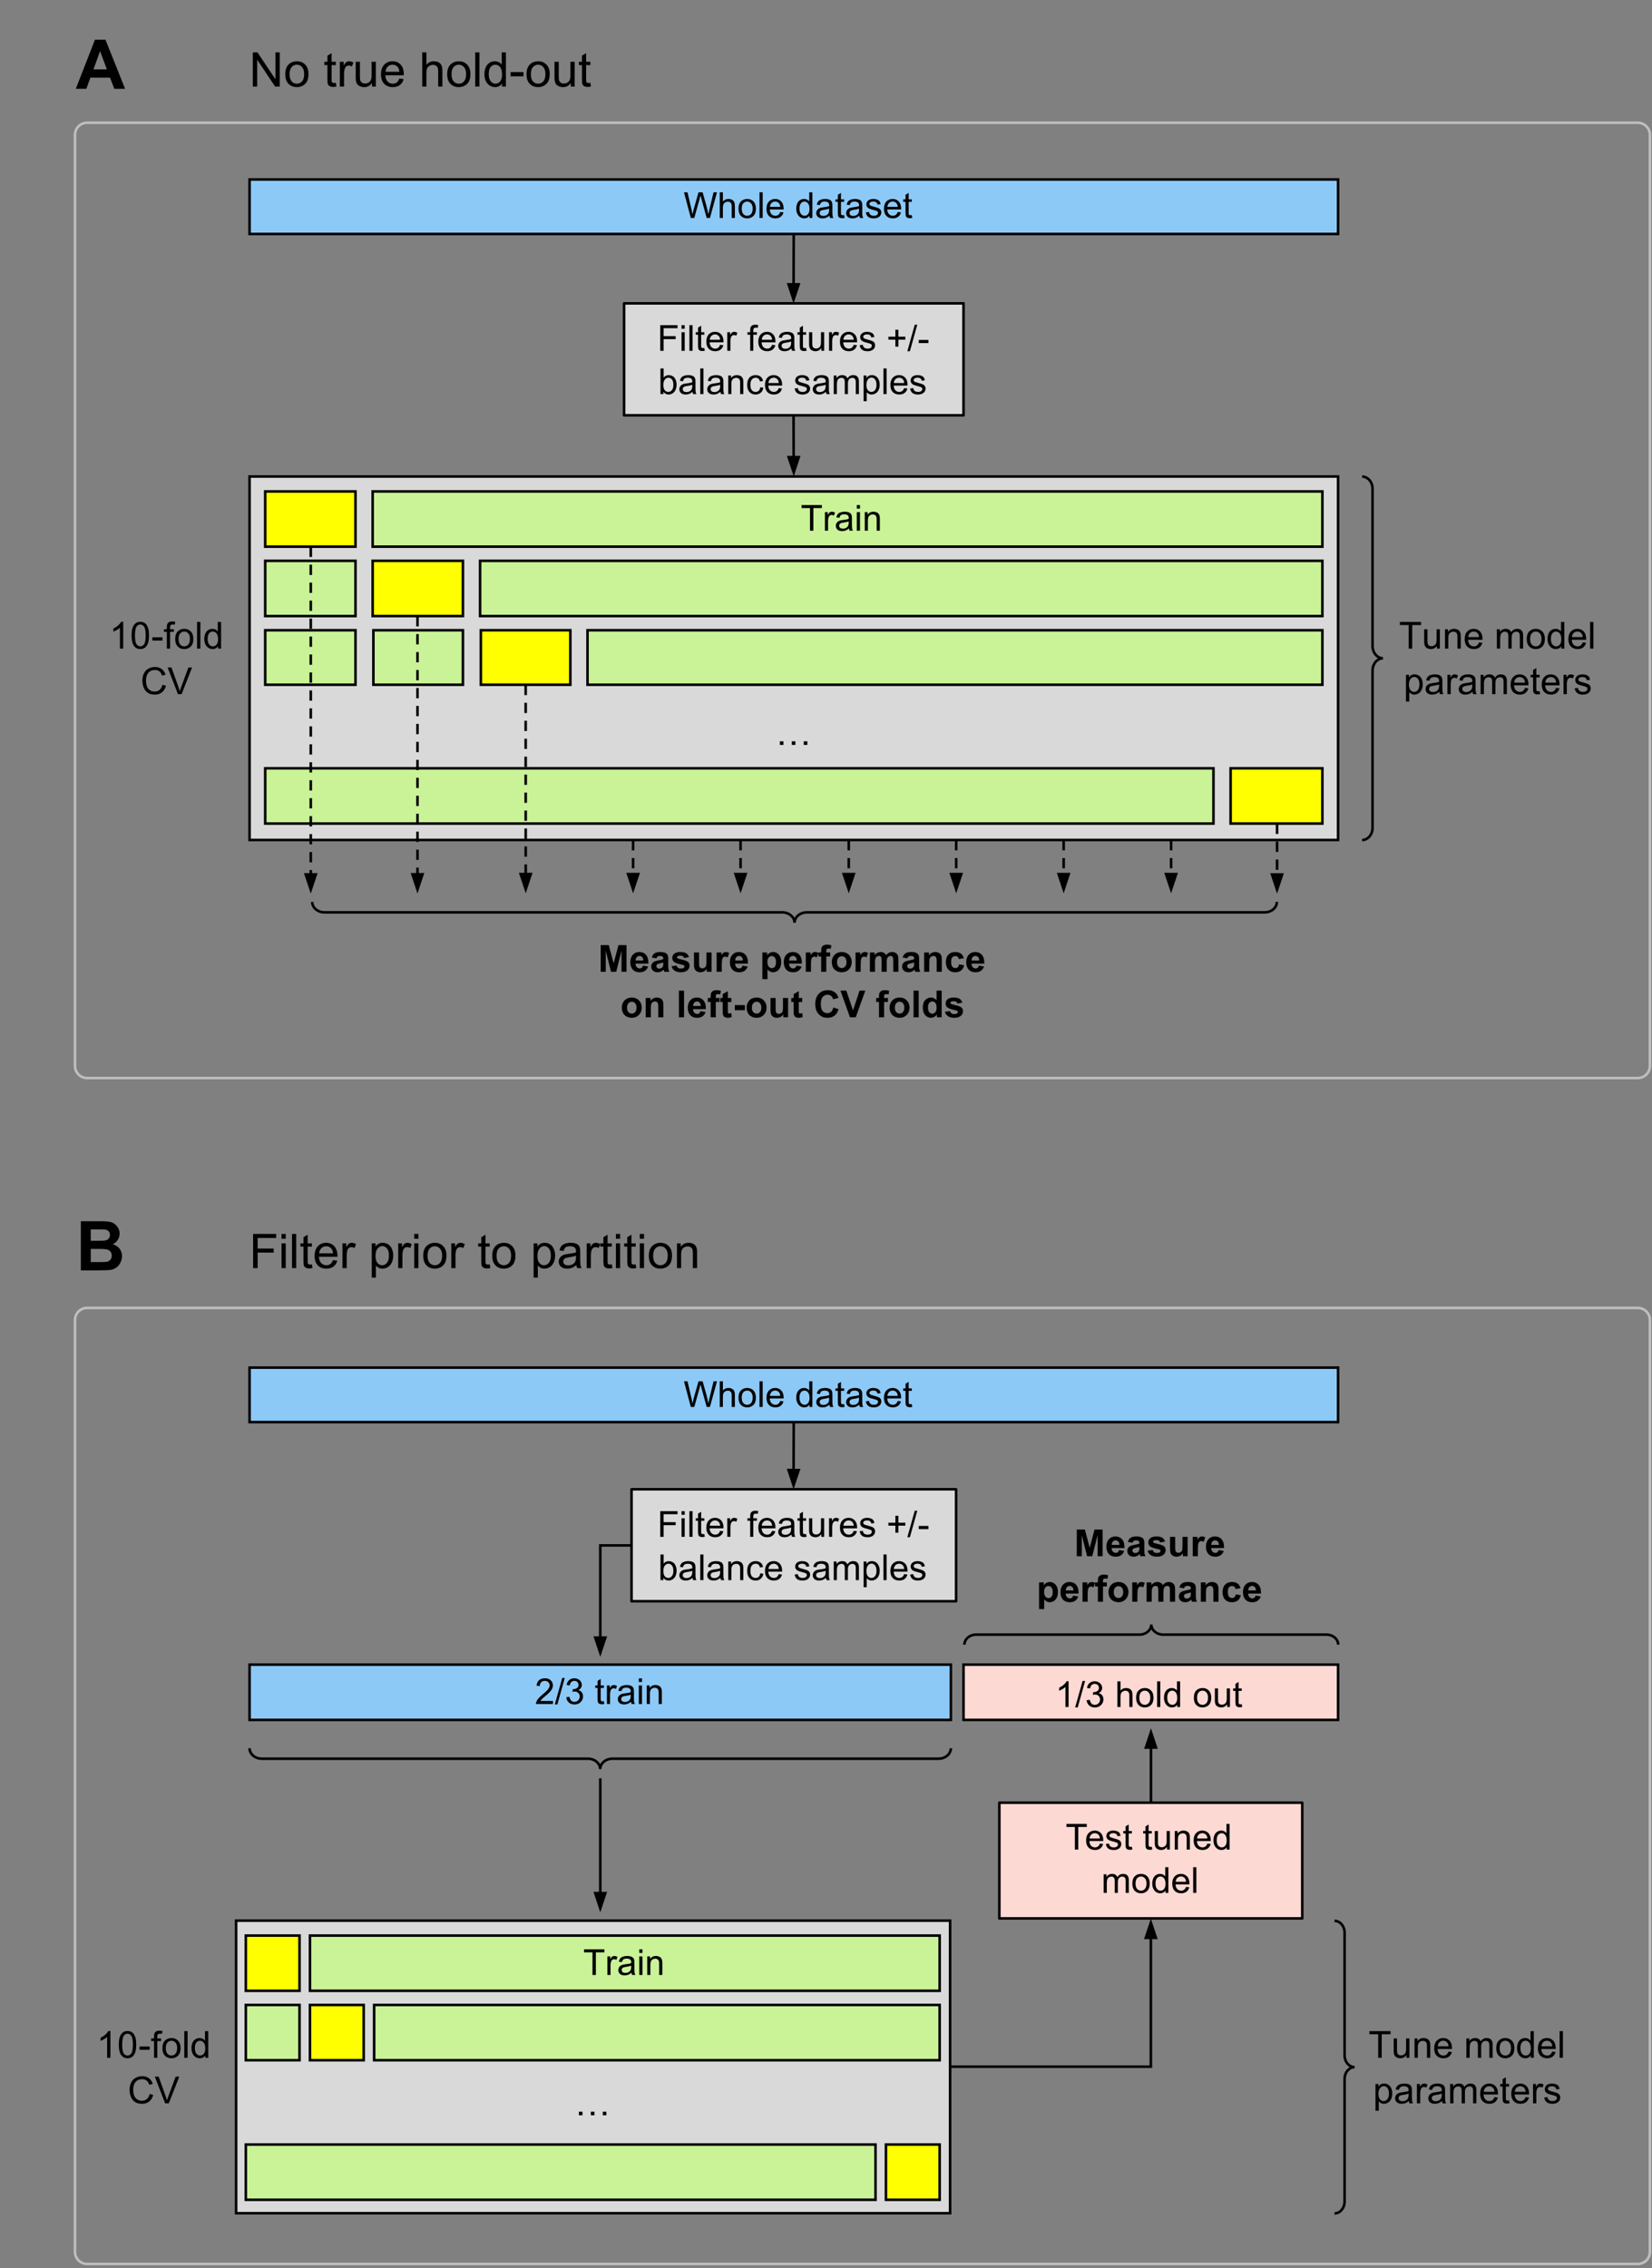 <?xml version="1.0" encoding="UTF-8"?>
<svg xmlns="http://www.w3.org/2000/svg" xmlns:xlink="http://www.w3.org/1999/xlink" width="620px" height="851px" viewBox="0 0 620 851" version="1.1">
<rect x="0" y="0" width="620" height="851" fill="#808080" stroke="none"/>
<defs>
<g>
<symbol overflow="visible" id="glyph0-0">
<path style="stroke:none;" d="M 1.688 0 L 1.688 -8.406 L 8.406 -8.406 L 8.406 0 Z M 1.891 -0.203 L 8.188 -0.203 L 8.188 -8.188 L 1.891 -8.188 Z M 1.891 -0.203 "/>
</symbol>
<symbol overflow="visible" id="glyph0-1">
<path style="stroke:none;" d="M 1.109 0 L 1.109 -9.625 L 7.594 -9.625 L 7.594 -8.484 L 2.375 -8.484 L 2.375 -5.5 L 6.891 -5.5 L 6.891 -4.375 L 2.375 -4.375 L 2.375 0 Z M 1.109 0 "/>
</symbol>
<symbol overflow="visible" id="glyph0-2">
<path style="stroke:none;" d="M 0.891 -8.266 L 0.891 -9.625 L 2.078 -9.625 L 2.078 -8.266 Z M 0.891 0 L 0.891 -6.969 L 2.078 -6.969 L 2.078 0 Z M 0.891 0 "/>
</symbol>
<symbol overflow="visible" id="glyph0-3">
<path style="stroke:none;" d="M 0.859 0 L 0.859 -9.625 L 2.047 -9.625 L 2.047 0 Z M 0.859 0 "/>
</symbol>
<symbol overflow="visible" id="glyph0-4">
<path style="stroke:none;" d="M 3.469 -1.062 L 3.641 -0.016 C 3.305 0.055 3.008 0.094 2.75 0.094 C 2.312 0.094 1.973 0.023 1.734 -0.109 C 1.504 -0.242 1.344 -0.422 1.25 -0.641 C 1.156 -0.867 1.109 -1.336 1.109 -2.047 L 1.109 -6.047 L 0.234 -6.047 L 0.234 -6.969 L 1.109 -6.969 L 1.109 -8.688 L 2.281 -9.406 L 2.281 -6.969 L 3.469 -6.969 L 3.469 -6.047 L 2.281 -6.047 L 2.281 -1.969 C 2.281 -1.633 2.301 -1.422 2.344 -1.328 C 2.383 -1.234 2.453 -1.156 2.547 -1.094 C 2.641 -1.039 2.773 -1.016 2.953 -1.016 C 3.078 -1.016 3.25 -1.031 3.469 -1.062 Z M 3.469 -1.062 "/>
</symbol>
<symbol overflow="visible" id="glyph0-5">
<path style="stroke:none;" d="M 5.656 -2.25 L 6.875 -2.094 C 6.688 -1.383 6.332 -0.832 5.812 -0.438 C 5.289 -0.039 4.625 0.156 3.812 0.156 C 2.789 0.156 1.977 -0.156 1.375 -0.781 C 0.781 -1.406 0.484 -2.285 0.484 -3.422 C 0.484 -4.598 0.785 -5.508 1.391 -6.156 C 1.992 -6.801 2.781 -7.125 3.75 -7.125 C 4.676 -7.125 5.438 -6.805 6.031 -6.172 C 6.625 -5.535 6.922 -4.645 6.922 -3.5 C 6.922 -3.426 6.914 -3.32 6.906 -3.188 L 1.719 -3.188 C 1.758 -2.414 1.973 -1.828 2.359 -1.422 C 2.754 -1.016 3.238 -0.812 3.812 -0.812 C 4.25 -0.812 4.617 -0.926 4.922 -1.156 C 5.234 -1.383 5.477 -1.75 5.656 -2.25 Z M 1.781 -4.156 L 5.672 -4.156 C 5.617 -4.738 5.469 -5.176 5.219 -5.469 C 4.844 -5.926 4.359 -6.156 3.766 -6.156 C 3.223 -6.156 2.766 -5.973 2.391 -5.609 C 2.023 -5.242 1.82 -4.758 1.781 -4.156 Z M 1.781 -4.156 "/>
</symbol>
<symbol overflow="visible" id="glyph0-6">
<path style="stroke:none;" d="M 0.875 0 L 0.875 -6.969 L 1.938 -6.969 L 1.938 -5.906 C 2.207 -6.406 2.457 -6.734 2.688 -6.891 C 2.914 -7.047 3.164 -7.125 3.438 -7.125 C 3.844 -7.125 4.25 -7 4.656 -6.75 L 4.25 -5.656 C 3.957 -5.82 3.672 -5.906 3.391 -5.906 C 3.129 -5.906 2.895 -5.828 2.688 -5.672 C 2.477 -5.516 2.332 -5.301 2.25 -5.031 C 2.113 -4.602 2.047 -4.141 2.047 -3.641 L 2.047 0 Z M 0.875 0 "/>
</symbol>
<symbol overflow="visible" id="glyph0-7">
<path style="stroke:none;" d=""/>
</symbol>
<symbol overflow="visible" id="glyph0-8">
<path style="stroke:none;" d="M 1.172 0 L 1.172 -6.047 L 0.125 -6.047 L 0.125 -6.969 L 1.172 -6.969 L 1.172 -7.703 C 1.172 -8.172 1.211 -8.52 1.297 -8.75 C 1.41 -9.062 1.609 -9.312 1.891 -9.5 C 2.18 -9.688 2.582 -9.781 3.094 -9.781 C 3.426 -9.781 3.797 -9.742 4.203 -9.672 L 4.016 -8.641 C 3.773 -8.68 3.547 -8.703 3.328 -8.703 C 2.961 -8.703 2.707 -8.625 2.562 -8.469 C 2.414 -8.312 2.344 -8.023 2.344 -7.609 L 2.344 -6.969 L 3.703 -6.969 L 3.703 -6.047 L 2.344 -6.047 L 2.344 0 Z M 1.172 0 "/>
</symbol>
<symbol overflow="visible" id="glyph0-9">
<path style="stroke:none;" d="M 5.438 -0.859 C 5 -0.484 4.578 -0.219 4.172 -0.062 C 3.766 0.082 3.332 0.156 2.875 0.156 C 2.102 0.156 1.508 -0.031 1.094 -0.406 C 0.688 -0.781 0.484 -1.258 0.484 -1.844 C 0.484 -2.176 0.562 -2.484 0.719 -2.766 C 0.875 -3.055 1.078 -3.285 1.328 -3.453 C 1.578 -3.617 1.859 -3.75 2.172 -3.844 C 2.41 -3.906 2.766 -3.961 3.234 -4.016 C 4.18 -4.129 4.879 -4.266 5.328 -4.422 C 5.336 -4.586 5.344 -4.691 5.344 -4.734 C 5.344 -5.211 5.227 -5.551 5 -5.75 C 4.695 -6.008 4.25 -6.141 3.656 -6.141 C 3.102 -6.141 2.691 -6.039 2.422 -5.844 C 2.16 -5.656 1.969 -5.316 1.844 -4.828 L 0.688 -4.984 C 0.789 -5.473 0.961 -5.867 1.203 -6.172 C 1.441 -6.484 1.789 -6.719 2.25 -6.875 C 2.707 -7.039 3.234 -7.125 3.828 -7.125 C 4.422 -7.125 4.906 -7.051 5.281 -6.906 C 5.656 -6.77 5.926 -6.594 6.094 -6.375 C 6.27 -6.164 6.395 -5.898 6.469 -5.578 C 6.508 -5.379 6.531 -5.02 6.531 -4.5 L 6.531 -2.922 C 6.531 -1.816 6.551 -1.117 6.594 -0.828 C 6.645 -0.547 6.75 -0.27 6.906 0 L 5.672 0 C 5.547 -0.25 5.469 -0.535 5.438 -0.859 Z M 5.328 -3.5 C 4.898 -3.32 4.258 -3.172 3.406 -3.047 C 2.914 -2.984 2.57 -2.906 2.375 -2.812 C 2.176 -2.727 2.02 -2.598 1.906 -2.422 C 1.801 -2.254 1.75 -2.07 1.75 -1.875 C 1.75 -1.551 1.863 -1.285 2.094 -1.078 C 2.332 -0.867 2.688 -0.766 3.156 -0.766 C 3.602 -0.766 4.004 -0.863 4.359 -1.062 C 4.711 -1.258 4.973 -1.535 5.141 -1.891 C 5.266 -2.148 5.328 -2.539 5.328 -3.062 Z M 5.328 -3.5 "/>
</symbol>
<symbol overflow="visible" id="glyph0-10">
<path style="stroke:none;" d="M 5.453 0 L 5.453 -1.031 C 4.91 -0.238 4.172 0.156 3.234 0.156 C 2.828 0.156 2.445 0.078 2.094 -0.078 C 1.738 -0.234 1.473 -0.43 1.297 -0.672 C 1.117 -0.91 1 -1.203 0.938 -1.547 C 0.883 -1.773 0.859 -2.145 0.859 -2.656 L 0.859 -6.969 L 2.047 -6.969 L 2.047 -3.109 C 2.047 -2.484 2.066 -2.066 2.109 -1.859 C 2.18 -1.547 2.336 -1.301 2.578 -1.125 C 2.828 -0.945 3.129 -0.859 3.484 -0.859 C 3.836 -0.859 4.164 -0.945 4.469 -1.125 C 4.781 -1.312 5 -1.562 5.125 -1.875 C 5.258 -2.188 5.328 -2.641 5.328 -3.234 L 5.328 -6.969 L 6.516 -6.969 L 6.516 0 Z M 5.453 0 "/>
</symbol>
<symbol overflow="visible" id="glyph0-11">
<path style="stroke:none;" d="M 0.406 -2.078 L 1.578 -2.266 C 1.648 -1.797 1.832 -1.438 2.125 -1.188 C 2.426 -0.938 2.848 -0.812 3.391 -0.812 C 3.93 -0.812 4.332 -0.922 4.594 -1.141 C 4.852 -1.359 4.984 -1.617 4.984 -1.922 C 4.984 -2.191 4.867 -2.398 4.641 -2.547 C 4.473 -2.648 4.07 -2.785 3.438 -2.953 C 2.562 -3.172 1.957 -3.359 1.625 -3.516 C 1.289 -3.68 1.035 -3.906 0.859 -4.188 C 0.691 -4.469 0.609 -4.781 0.609 -5.125 C 0.609 -5.426 0.676 -5.707 0.812 -5.969 C 0.957 -6.238 1.156 -6.461 1.406 -6.641 C 1.594 -6.773 1.844 -6.891 2.156 -6.984 C 2.469 -7.078 2.805 -7.125 3.172 -7.125 C 3.723 -7.125 4.203 -7.047 4.609 -6.891 C 5.023 -6.734 5.332 -6.52 5.531 -6.25 C 5.727 -5.977 5.863 -5.617 5.938 -5.172 L 4.781 -5.016 C 4.727 -5.367 4.578 -5.645 4.328 -5.844 C 4.078 -6.051 3.723 -6.156 3.266 -6.156 C 2.723 -6.156 2.332 -6.062 2.094 -5.875 C 1.863 -5.695 1.75 -5.488 1.75 -5.25 C 1.75 -5.102 1.797 -4.969 1.891 -4.844 C 1.992 -4.719 2.145 -4.613 2.344 -4.531 C 2.469 -4.488 2.816 -4.383 3.391 -4.219 C 4.223 -4 4.805 -3.816 5.141 -3.672 C 5.473 -3.535 5.734 -3.332 5.922 -3.062 C 6.109 -2.789 6.203 -2.453 6.203 -2.047 C 6.203 -1.648 6.086 -1.273 5.859 -0.922 C 5.629 -0.578 5.297 -0.312 4.859 -0.125 C 4.43 0.062 3.941 0.156 3.391 0.156 C 2.484 0.156 1.789 -0.031 1.312 -0.406 C 0.844 -0.781 0.539 -1.336 0.406 -2.078 Z M 0.406 -2.078 "/>
</symbol>
<symbol overflow="visible" id="glyph0-12">
<path style="stroke:none;" d="M 3.359 -1.562 L 3.359 -4.188 L 0.75 -4.188 L 0.75 -5.297 L 3.359 -5.297 L 3.359 -7.906 L 4.484 -7.906 L 4.484 -5.297 L 7.094 -5.297 L 7.094 -4.188 L 4.484 -4.188 L 4.484 -1.562 Z M 3.359 -1.562 "/>
</symbol>
<symbol overflow="visible" id="glyph0-13">
<path style="stroke:none;" d="M 0 0.156 L 2.781 -9.781 L 3.734 -9.781 L 0.953 0.156 Z M 0 0.156 "/>
</symbol>
<symbol overflow="visible" id="glyph0-14">
<path style="stroke:none;" d="M 0.422 -2.891 L 0.422 -4.078 L 4.062 -4.078 L 4.062 -2.891 Z M 0.422 -2.891 "/>
</symbol>
<symbol overflow="visible" id="glyph0-15">
<path style="stroke:none;" d="M 1.969 0 L 0.875 0 L 0.875 -9.625 L 2.062 -9.625 L 2.062 -6.188 C 2.562 -6.812 3.195 -7.125 3.969 -7.125 C 4.395 -7.125 4.801 -7.035 5.188 -6.859 C 5.57 -6.691 5.883 -6.453 6.125 -6.141 C 6.375 -5.828 6.566 -5.445 6.703 -5 C 6.848 -4.562 6.922 -4.094 6.922 -3.594 C 6.922 -2.395 6.625 -1.469 6.031 -0.812 C 5.445 -0.164 4.738 0.156 3.906 0.156 C 3.082 0.156 2.438 -0.188 1.969 -0.875 Z M 1.969 -3.531 C 1.969 -2.695 2.078 -2.094 2.297 -1.719 C 2.672 -1.113 3.176 -0.812 3.812 -0.812 C 4.332 -0.812 4.781 -1.035 5.156 -1.484 C 5.531 -1.93 5.719 -2.598 5.719 -3.484 C 5.719 -4.398 5.535 -5.07 5.172 -5.5 C 4.805 -5.938 4.367 -6.156 3.859 -6.156 C 3.348 -6.156 2.906 -5.93 2.531 -5.484 C 2.156 -5.035 1.969 -4.383 1.969 -3.531 Z M 1.969 -3.531 "/>
</symbol>
<symbol overflow="visible" id="glyph0-16">
<path style="stroke:none;" d="M 0.891 0 L 0.891 -6.969 L 1.953 -6.969 L 1.953 -5.984 C 2.461 -6.742 3.203 -7.125 4.172 -7.125 C 4.586 -7.125 4.973 -7.047 5.328 -6.891 C 5.68 -6.742 5.941 -6.547 6.109 -6.297 C 6.285 -6.055 6.41 -5.77 6.484 -5.438 C 6.523 -5.219 6.547 -4.832 6.547 -4.281 L 6.547 0 L 5.359 0 L 5.359 -4.234 C 5.359 -4.711 5.312 -5.07 5.219 -5.312 C 5.133 -5.551 4.973 -5.742 4.734 -5.891 C 4.504 -6.035 4.234 -6.109 3.922 -6.109 C 3.41 -6.109 2.973 -5.945 2.609 -5.625 C 2.242 -5.301 2.062 -4.695 2.062 -3.812 L 2.062 0 Z M 0.891 0 "/>
</symbol>
<symbol overflow="visible" id="glyph0-17">
<path style="stroke:none;" d="M 5.438 -2.547 L 6.594 -2.406 C 6.469 -1.602 6.141 -0.973 5.609 -0.516 C 5.086 -0.066 4.445 0.156 3.688 0.156 C 2.738 0.156 1.973 -0.156 1.391 -0.781 C 0.816 -1.406 0.531 -2.297 0.531 -3.453 C 0.531 -4.211 0.648 -4.875 0.891 -5.438 C 1.141 -6 1.52 -6.422 2.031 -6.703 C 2.539 -6.984 3.098 -7.125 3.703 -7.125 C 4.453 -7.125 5.066 -6.93 5.547 -6.547 C 6.035 -6.172 6.348 -5.629 6.484 -4.922 L 5.328 -4.75 C 5.223 -5.219 5.031 -5.566 4.75 -5.797 C 4.477 -6.035 4.145 -6.156 3.75 -6.156 C 3.156 -6.156 2.672 -5.941 2.297 -5.516 C 1.922 -5.086 1.734 -4.41 1.734 -3.484 C 1.734 -2.555 1.91 -1.879 2.266 -1.453 C 2.629 -1.023 3.102 -0.812 3.688 -0.812 C 4.145 -0.812 4.531 -0.953 4.844 -1.234 C 5.156 -1.523 5.352 -1.961 5.438 -2.547 Z M 5.438 -2.547 "/>
</symbol>
<symbol overflow="visible" id="glyph0-18">
<path style="stroke:none;" d="M 0.891 0 L 0.891 -6.969 L 1.938 -6.969 L 1.938 -5.984 C 2.156 -6.328 2.445 -6.602 2.812 -6.812 C 3.176 -7.02 3.594 -7.125 4.062 -7.125 C 4.57 -7.125 4.988 -7.016 5.312 -6.797 C 5.645 -6.586 5.879 -6.289 6.016 -5.906 C 6.566 -6.719 7.285 -7.125 8.172 -7.125 C 8.867 -7.125 9.398 -6.93 9.766 -6.547 C 10.141 -6.172 10.328 -5.582 10.328 -4.781 L 10.328 0 L 9.156 0 L 9.156 -4.391 C 9.156 -4.859 9.113 -5.195 9.031 -5.406 C 8.957 -5.613 8.816 -5.781 8.609 -5.906 C 8.41 -6.039 8.176 -6.109 7.906 -6.109 C 7.414 -6.109 7.008 -5.941 6.688 -5.609 C 6.363 -5.285 6.203 -4.766 6.203 -4.047 L 6.203 0 L 5.031 0 L 5.031 -4.531 C 5.031 -5.051 4.93 -5.441 4.734 -5.703 C 4.547 -5.973 4.234 -6.109 3.797 -6.109 C 3.461 -6.109 3.156 -6.02 2.875 -5.844 C 2.594 -5.664 2.383 -5.406 2.25 -5.062 C 2.125 -4.727 2.062 -4.242 2.062 -3.609 L 2.062 0 Z M 0.891 0 "/>
</symbol>
<symbol overflow="visible" id="glyph0-19">
<path style="stroke:none;" d="M 0.891 2.672 L 0.891 -6.969 L 1.969 -6.969 L 1.969 -6.062 C 2.219 -6.414 2.5 -6.68 2.812 -6.859 C 3.133 -7.035 3.523 -7.125 3.984 -7.125 C 4.578 -7.125 5.098 -6.969 5.547 -6.656 C 6.004 -6.352 6.348 -5.922 6.578 -5.359 C 6.816 -4.805 6.938 -4.195 6.938 -3.531 C 6.938 -2.82 6.805 -2.18 6.547 -1.609 C 6.297 -1.035 5.926 -0.598 5.438 -0.297 C 4.945 0.004 4.43 0.156 3.891 0.156 C 3.504 0.156 3.156 0.07 2.844 -0.094 C 2.531 -0.258 2.27 -0.469 2.062 -0.719 L 2.062 2.672 Z M 1.953 -3.438 C 1.953 -2.539 2.133 -1.879 2.5 -1.453 C 2.863 -1.023 3.301 -0.812 3.812 -0.812 C 4.344 -0.812 4.797 -1.031 5.172 -1.469 C 5.547 -1.914 5.734 -2.609 5.734 -3.547 C 5.734 -4.43 5.547 -5.094 5.172 -5.531 C 4.805 -5.977 4.375 -6.203 3.875 -6.203 C 3.363 -6.203 2.914 -5.969 2.531 -5.5 C 2.145 -5.031 1.953 -4.344 1.953 -3.438 Z M 1.953 -3.438 "/>
</symbol>
<symbol overflow="visible" id="glyph0-20">
<path style="stroke:none;" d="M 3.484 0 L 3.484 -8.484 L 0.312 -8.484 L 0.312 -9.625 L 7.938 -9.625 L 7.938 -8.484 L 4.75 -8.484 L 4.75 0 Z M 3.484 0 "/>
</symbol>
<symbol overflow="visible" id="glyph0-21">
<path style="stroke:none;" d="M 1.562 0 L 1.562 -1.344 L 2.906 -1.344 L 2.906 0 Z M 6.047 0 L 6.047 -1.344 L 7.391 -1.344 L 7.391 0 Z M 10.531 0 L 10.531 -1.344 L 11.875 -1.344 L 11.875 0 Z M 10.531 0 "/>
</symbol>
<symbol overflow="visible" id="glyph0-22">
<path style="stroke:none;" d="M 2.719 0 L 0.156 -9.625 L 1.469 -9.625 L 2.938 -3.312 C 3.094 -2.656 3.227 -2 3.344 -1.344 C 3.582 -2.375 3.723 -2.969 3.766 -3.125 L 5.609 -9.625 L 7.141 -9.625 L 8.516 -4.75 C 8.859 -3.539 9.109 -2.406 9.266 -1.344 C 9.391 -1.945 9.551 -2.645 9.75 -3.438 L 11.25 -9.625 L 12.531 -9.625 L 9.891 0 L 8.672 0 L 6.641 -7.328 C 6.473 -7.941 6.375 -8.316 6.344 -8.453 C 6.238 -8.016 6.145 -7.641 6.062 -7.328 L 4.016 0 Z M 2.719 0 "/>
</symbol>
<symbol overflow="visible" id="glyph0-23">
<path style="stroke:none;" d="M 0.891 0 L 0.891 -9.625 L 2.062 -9.625 L 2.062 -6.172 C 2.613 -6.805 3.312 -7.125 4.156 -7.125 C 4.664 -7.125 5.109 -7.02 5.484 -6.812 C 5.867 -6.613 6.145 -6.332 6.312 -5.969 C 6.477 -5.613 6.562 -5.098 6.562 -4.422 L 6.562 0 L 5.375 0 L 5.375 -4.422 C 5.375 -5.004 5.242 -5.43 4.984 -5.703 C 4.734 -5.973 4.375 -6.109 3.906 -6.109 C 3.562 -6.109 3.234 -6.016 2.922 -5.828 C 2.609 -5.648 2.383 -5.406 2.25 -5.094 C 2.125 -4.781 2.062 -4.352 2.062 -3.812 L 2.062 0 Z M 0.891 0 "/>
</symbol>
<symbol overflow="visible" id="glyph0-24">
<path style="stroke:none;" d="M 0.453 -3.484 C 0.453 -4.773 0.805 -5.727 1.516 -6.344 C 2.117 -6.863 2.852 -7.125 3.719 -7.125 C 4.676 -7.125 5.457 -6.812 6.062 -6.188 C 6.664 -5.562 6.969 -4.691 6.969 -3.578 C 6.969 -2.68 6.832 -1.977 6.562 -1.469 C 6.301 -0.957 5.91 -0.555 5.391 -0.266 C 4.879 0.016 4.32 0.156 3.719 0.156 C 2.738 0.156 1.945 -0.156 1.344 -0.781 C 0.75 -1.406 0.453 -2.305 0.453 -3.484 Z M 1.656 -3.484 C 1.656 -2.586 1.848 -1.914 2.234 -1.469 C 2.629 -1.031 3.125 -0.812 3.719 -0.812 C 4.301 -0.812 4.785 -1.035 5.172 -1.484 C 5.566 -1.93 5.766 -2.609 5.766 -3.516 C 5.766 -4.379 5.566 -5.031 5.172 -5.469 C 4.785 -5.914 4.301 -6.141 3.719 -6.141 C 3.125 -6.141 2.629 -5.922 2.234 -5.484 C 1.848 -5.047 1.656 -4.379 1.656 -3.484 Z M 1.656 -3.484 "/>
</symbol>
<symbol overflow="visible" id="glyph0-25">
<path style="stroke:none;" d="M 5.406 0 L 5.406 -0.875 C 4.969 -0.188 4.316 0.156 3.453 0.156 C 2.898 0.156 2.391 0.004 1.922 -0.297 C 1.461 -0.609 1.102 -1.035 0.844 -1.578 C 0.582 -2.129 0.453 -2.766 0.453 -3.484 C 0.453 -4.172 0.566 -4.797 0.797 -5.359 C 1.035 -5.93 1.383 -6.367 1.844 -6.672 C 2.312 -6.973 2.832 -7.125 3.406 -7.125 C 3.82 -7.125 4.191 -7.035 4.516 -6.859 C 4.848 -6.68 5.117 -6.453 5.328 -6.172 L 5.328 -9.625 L 6.5 -9.625 L 6.5 0 Z M 1.672 -3.484 C 1.672 -2.586 1.859 -1.914 2.234 -1.469 C 2.609 -1.031 3.051 -0.812 3.562 -0.812 C 4.082 -0.812 4.52 -1.02 4.875 -1.438 C 5.238 -1.863 5.422 -2.508 5.422 -3.375 C 5.422 -4.332 5.238 -5.031 4.875 -5.469 C 4.508 -5.914 4.055 -6.141 3.516 -6.141 C 2.992 -6.141 2.555 -5.926 2.203 -5.5 C 1.848 -5.07 1.672 -4.398 1.672 -3.484 Z M 1.672 -3.484 "/>
</symbol>
<symbol overflow="visible" id="glyph0-26">
<path style="stroke:none;" d="M 5 0 L 3.828 0 L 3.828 -7.531 C 3.547 -7.258 3.172 -6.988 2.703 -6.719 C 2.242 -6.445 1.832 -6.242 1.469 -6.109 L 1.469 -7.25 C 2.125 -7.551 2.695 -7.922 3.188 -8.359 C 3.688 -8.805 4.039 -9.238 4.25 -9.656 L 5 -9.656 Z M 5 0 "/>
</symbol>
<symbol overflow="visible" id="glyph0-27">
<path style="stroke:none;" d="M 0.562 -2.547 L 1.75 -2.703 C 1.883 -2.023 2.113 -1.539 2.438 -1.25 C 2.758 -0.957 3.156 -0.812 3.625 -0.812 C 4.188 -0.812 4.656 -1.004 5.031 -1.391 C 5.414 -1.773 5.609 -2.25 5.609 -2.812 C 5.609 -3.352 5.43 -3.801 5.078 -4.156 C 4.723 -4.508 4.273 -4.688 3.734 -4.688 C 3.504 -4.688 3.223 -4.641 2.891 -4.547 L 3.031 -5.594 C 3.102 -5.582 3.164 -5.578 3.219 -5.578 C 3.719 -5.578 4.164 -5.707 4.562 -5.969 C 4.969 -6.227 5.172 -6.633 5.172 -7.188 C 5.172 -7.613 5.023 -7.969 4.734 -8.25 C 4.441 -8.539 4.066 -8.688 3.609 -8.688 C 3.141 -8.688 2.754 -8.539 2.453 -8.25 C 2.148 -7.969 1.953 -7.535 1.859 -6.953 L 0.688 -7.172 C 0.832 -7.961 1.16 -8.57 1.672 -9 C 2.18 -9.438 2.816 -9.656 3.578 -9.656 C 4.098 -9.656 4.578 -9.539 5.016 -9.312 C 5.461 -9.094 5.801 -8.785 6.031 -8.391 C 6.27 -8.004 6.391 -7.594 6.391 -7.156 C 6.391 -6.738 6.273 -6.359 6.047 -6.016 C 5.828 -5.68 5.5 -5.41 5.062 -5.203 C 5.633 -5.078 6.078 -4.805 6.391 -4.391 C 6.703 -3.973 6.859 -3.457 6.859 -2.844 C 6.859 -2 6.551 -1.285 5.938 -0.703 C 5.332 -0.117 4.562 0.172 3.625 0.172 C 2.781 0.172 2.078 -0.078 1.516 -0.578 C 0.961 -1.086 0.645 -1.742 0.562 -2.547 Z M 0.562 -2.547 "/>
</symbol>
<symbol overflow="visible" id="glyph0-28">
<path style="stroke:none;" d="M 6.766 -1.141 L 6.766 0 L 0.406 0 C 0.395 -0.281 0.441 -0.551 0.547 -0.812 C 0.703 -1.25 0.957 -1.676 1.312 -2.094 C 1.676 -2.52 2.195 -3.008 2.875 -3.562 C 3.914 -4.414 4.617 -5.094 4.984 -5.594 C 5.348 -6.094 5.531 -6.566 5.531 -7.016 C 5.531 -7.484 5.363 -7.879 5.031 -8.203 C 4.695 -8.523 4.266 -8.688 3.734 -8.688 C 3.16 -8.688 2.703 -8.516 2.359 -8.172 C 2.016 -7.828 1.844 -7.352 1.844 -6.75 L 0.625 -6.875 C 0.707 -7.781 1.02 -8.469 1.562 -8.938 C 2.102 -9.414 2.832 -9.656 3.75 -9.656 C 4.676 -9.656 5.406 -9.398 5.938 -8.891 C 6.477 -8.379 6.75 -7.742 6.75 -6.984 C 6.75 -6.598 6.672 -6.219 6.516 -5.844 C 6.359 -5.477 6.098 -5.086 5.734 -4.672 C 5.367 -4.266 4.758 -3.703 3.906 -2.984 C 3.195 -2.391 2.742 -1.984 2.547 -1.766 C 2.348 -1.555 2.18 -1.348 2.047 -1.141 Z M 6.766 -1.141 "/>
</symbol>
<symbol overflow="visible" id="glyph1-0">
<path style="stroke:none;" d="M 1.75 0 L 1.75 -8.75 L 8.75 -8.75 L 8.75 0 Z M 1.969 -0.219 L 8.531 -0.219 L 8.531 -8.531 L 1.969 -8.531 Z M 1.969 -0.219 "/>
</symbol>
<symbol overflow="visible" id="glyph1-1">
<path style="stroke:none;" d="M 5.219 0 L 3.984 0 L 3.984 -7.844 C 3.691 -7.562 3.301 -7.273 2.812 -6.984 C 2.332 -6.703 1.906 -6.492 1.531 -6.359 L 1.531 -7.547 C 2.219 -7.867 2.816 -8.258 3.328 -8.719 C 3.848 -9.176 4.211 -9.625 4.422 -10.062 L 5.219 -10.062 Z M 5.219 0 "/>
</symbol>
<symbol overflow="visible" id="glyph1-2">
<path style="stroke:none;" d="M 0.578 -4.938 C 0.578 -6.125 0.695 -7.078 0.938 -7.797 C 1.188 -8.523 1.551 -9.082 2.031 -9.469 C 2.508 -9.863 3.113 -10.062 3.844 -10.062 C 4.383 -10.062 4.859 -9.953 5.266 -9.734 C 5.672 -9.516 6.004 -9.203 6.266 -8.797 C 6.535 -8.391 6.742 -7.895 6.891 -7.312 C 7.035 -6.727 7.109 -5.938 7.109 -4.938 C 7.109 -3.758 6.988 -2.812 6.75 -2.094 C 6.508 -1.375 6.148 -0.816 5.672 -0.422 C 5.191 -0.023 4.582 0.172 3.844 0.172 C 2.883 0.172 2.129 -0.176 1.578 -0.875 C 0.91 -1.707 0.578 -3.062 0.578 -4.938 Z M 1.844 -4.938 C 1.844 -3.289 2.035 -2.195 2.422 -1.656 C 2.805 -1.113 3.281 -0.844 3.844 -0.844 C 4.414 -0.844 4.895 -1.113 5.281 -1.656 C 5.664 -2.207 5.859 -3.301 5.859 -4.938 C 5.859 -6.594 5.664 -7.691 5.281 -8.234 C 4.895 -8.773 4.41 -9.047 3.828 -9.047 C 3.266 -9.047 2.816 -8.805 2.484 -8.328 C 2.055 -7.711 1.844 -6.582 1.844 -4.938 Z M 1.844 -4.938 "/>
</symbol>
<symbol overflow="visible" id="glyph1-3">
<path style="stroke:none;" d="M 0.438 -3.016 L 0.438 -4.25 L 4.219 -4.25 L 4.219 -3.016 Z M 0.438 -3.016 "/>
</symbol>
<symbol overflow="visible" id="glyph1-4">
<path style="stroke:none;" d="M 1.219 0 L 1.219 -6.297 L 0.125 -6.297 L 0.125 -7.266 L 1.219 -7.266 L 1.219 -8.031 C 1.219 -8.52 1.258 -8.883 1.344 -9.125 C 1.469 -9.438 1.676 -9.691 1.969 -9.891 C 2.27 -10.086 2.691 -10.188 3.234 -10.188 C 3.578 -10.188 3.957 -10.145 4.375 -10.062 L 4.188 -9 C 3.938 -9.039 3.695 -9.062 3.469 -9.062 C 3.094 -9.062 2.828 -8.984 2.672 -8.828 C 2.516 -8.672 2.438 -8.375 2.438 -7.938 L 2.438 -7.266 L 3.859 -7.266 L 3.859 -6.297 L 2.438 -6.297 L 2.438 0 Z M 1.219 0 "/>
</symbol>
<symbol overflow="visible" id="glyph1-5">
<path style="stroke:none;" d="M 0.469 -3.625 C 0.469 -4.969 0.844 -5.969 1.594 -6.625 C 2.207 -7.156 2.969 -7.422 3.875 -7.422 C 4.863 -7.422 5.676 -7.094 6.312 -6.438 C 6.945 -5.789 7.266 -4.891 7.266 -3.734 C 7.266 -2.797 7.125 -2.055 6.844 -1.516 C 6.562 -0.984 6.148 -0.566 5.609 -0.266 C 5.078 0.023 4.5 0.172 3.875 0.172 C 2.852 0.172 2.031 -0.156 1.406 -0.812 C 0.781 -1.469 0.469 -2.406 0.469 -3.625 Z M 1.734 -3.625 C 1.734 -2.695 1.938 -2 2.344 -1.531 C 2.75 -1.07 3.258 -0.844 3.875 -0.844 C 4.477 -0.844 4.984 -1.078 5.391 -1.547 C 5.797 -2.016 6 -2.723 6 -3.672 C 6 -4.566 5.797 -5.242 5.391 -5.703 C 4.984 -6.172 4.477 -6.406 3.875 -6.406 C 3.258 -6.406 2.75 -6.176 2.344 -5.719 C 1.938 -5.258 1.734 -4.562 1.734 -3.625 Z M 1.734 -3.625 "/>
</symbol>
<symbol overflow="visible" id="glyph1-6">
<path style="stroke:none;" d="M 0.891 0 L 0.891 -10.016 L 2.125 -10.016 L 2.125 0 Z M 0.891 0 "/>
</symbol>
<symbol overflow="visible" id="glyph1-7">
<path style="stroke:none;" d="M 5.641 0 L 5.641 -0.922 C 5.172 -0.191 4.492 0.172 3.609 0.172 C 3.023 0.172 2.488 0.008 2 -0.312 C 1.52 -0.633 1.145 -1.082 0.875 -1.656 C 0.613 -2.227 0.484 -2.883 0.484 -3.625 C 0.484 -4.344 0.602 -5 0.844 -5.594 C 1.082 -6.188 1.441 -6.641 1.922 -6.953 C 2.41 -7.266 2.953 -7.422 3.547 -7.422 C 3.984 -7.422 4.375 -7.328 4.719 -7.141 C 5.062 -6.961 5.336 -6.723 5.547 -6.422 L 5.547 -10.016 L 6.781 -10.016 L 6.781 0 Z M 1.75 -3.625 C 1.75 -2.695 1.941 -2 2.328 -1.531 C 2.723 -1.07 3.188 -0.844 3.719 -0.844 C 4.258 -0.844 4.719 -1.062 5.094 -1.5 C 5.469 -1.945 5.656 -2.617 5.656 -3.516 C 5.656 -4.516 5.461 -5.242 5.078 -5.703 C 4.691 -6.172 4.223 -6.406 3.672 -6.406 C 3.117 -6.406 2.66 -6.18 2.297 -5.734 C 1.93 -5.285 1.75 -4.582 1.75 -3.625 Z M 1.75 -3.625 "/>
</symbol>
<symbol overflow="visible" id="glyph1-8">
<path style="stroke:none;" d="M 8.234 -3.516 L 9.562 -3.172 C 9.281 -2.086 8.773 -1.258 8.047 -0.688 C 7.328 -0.113 6.445 0.172 5.406 0.172 C 4.32 0.172 3.441 -0.047 2.766 -0.484 C 2.086 -0.93 1.57 -1.57 1.219 -2.406 C 0.875 -3.238 0.703 -4.133 0.703 -5.094 C 0.703 -6.133 0.898 -7.039 1.297 -7.812 C 1.691 -8.594 2.258 -9.18 3 -9.578 C 3.738 -9.984 4.547 -10.188 5.422 -10.188 C 6.43 -10.188 7.273 -9.93 7.953 -9.422 C 8.641 -8.91 9.117 -8.195 9.391 -7.281 L 8.078 -6.969 C 7.848 -7.695 7.508 -8.227 7.062 -8.562 C 6.625 -8.895 6.07 -9.062 5.406 -9.062 C 4.633 -9.062 3.988 -8.875 3.469 -8.5 C 2.945 -8.133 2.582 -7.641 2.375 -7.016 C 2.164 -6.391 2.062 -5.75 2.062 -5.094 C 2.062 -4.238 2.188 -3.492 2.438 -2.859 C 2.688 -2.223 3.07 -1.75 3.594 -1.438 C 4.113 -1.125 4.68 -0.969 5.297 -0.969 C 6.035 -0.969 6.66 -1.18 7.172 -1.609 C 7.691 -2.035 8.047 -2.672 8.234 -3.516 Z M 8.234 -3.516 "/>
</symbol>
<symbol overflow="visible" id="glyph1-9">
<path style="stroke:none;" d="M 3.938 0 L 0.062 -10.016 L 1.5 -10.016 L 4.109 -2.734 C 4.316 -2.148 4.488 -1.602 4.625 -1.094 C 4.781 -1.645 4.961 -2.191 5.172 -2.734 L 7.875 -10.016 L 9.234 -10.016 L 5.312 0 Z M 3.938 0 "/>
</symbol>
<symbol overflow="visible" id="glyph1-10">
<path style="stroke:none;" d="M 3.625 0 L 3.625 -8.844 L 0.328 -8.844 L 0.328 -10.016 L 8.266 -10.016 L 8.266 -8.844 L 4.953 -8.844 L 4.953 0 Z M 3.625 0 "/>
</symbol>
<symbol overflow="visible" id="glyph1-11">
<path style="stroke:none;" d="M 5.688 0 L 5.688 -1.062 C 5.113 -0.238 4.344 0.172 3.375 0.172 C 2.945 0.172 2.547 0.086 2.172 -0.078 C 1.805 -0.242 1.531 -0.453 1.344 -0.703 C 1.164 -0.953 1.039 -1.254 0.969 -1.609 C 0.914 -1.848 0.891 -2.234 0.891 -2.766 L 0.891 -7.266 L 2.125 -7.266 L 2.125 -3.234 C 2.125 -2.586 2.148 -2.156 2.203 -1.938 C 2.273 -1.613 2.438 -1.359 2.688 -1.172 C 2.938 -0.984 3.25 -0.891 3.625 -0.891 C 3.988 -0.891 4.332 -0.984 4.656 -1.172 C 4.977 -1.367 5.207 -1.629 5.344 -1.953 C 5.477 -2.273 5.547 -2.75 5.547 -3.375 L 5.547 -7.266 L 6.781 -7.266 L 6.781 0 Z M 5.688 0 "/>
</symbol>
<symbol overflow="visible" id="glyph1-12">
<path style="stroke:none;" d="M 0.922 0 L 0.922 -7.266 L 2.031 -7.266 L 2.031 -6.234 C 2.562 -7.023 3.332 -7.422 4.344 -7.422 C 4.781 -7.422 5.18 -7.344 5.547 -7.188 C 5.91 -7.031 6.18 -6.82 6.359 -6.562 C 6.547 -6.312 6.676 -6.008 6.75 -5.656 C 6.801 -5.426 6.828 -5.031 6.828 -4.469 L 6.828 0 L 5.594 0 L 5.594 -4.422 C 5.594 -4.922 5.547 -5.289 5.453 -5.531 C 5.359 -5.781 5.188 -5.977 4.938 -6.125 C 4.695 -6.281 4.41 -6.359 4.078 -6.359 C 3.555 -6.359 3.102 -6.191 2.719 -5.859 C 2.344 -5.523 2.156 -4.895 2.156 -3.969 L 2.156 0 Z M 0.922 0 "/>
</symbol>
<symbol overflow="visible" id="glyph1-13">
<path style="stroke:none;" d="M 5.891 -2.344 L 7.172 -2.188 C 6.961 -1.438 6.586 -0.852 6.047 -0.438 C 5.504 -0.031 4.812 0.172 3.969 0.172 C 2.906 0.172 2.062 -0.156 1.438 -0.812 C 0.82 -1.469 0.516 -2.383 0.516 -3.562 C 0.516 -4.789 0.828 -5.738 1.453 -6.406 C 2.086 -7.082 2.906 -7.422 3.906 -7.422 C 4.875 -7.422 5.664 -7.086 6.281 -6.422 C 6.895 -5.766 7.203 -4.836 7.203 -3.641 C 7.203 -3.566 7.203 -3.457 7.203 -3.312 L 1.781 -3.312 C 1.832 -2.52 2.055 -1.91 2.453 -1.484 C 2.859 -1.055 3.367 -0.844 3.984 -0.844 C 4.43 -0.844 4.812 -0.961 5.125 -1.203 C 5.445 -1.441 5.703 -1.82 5.891 -2.344 Z M 1.859 -4.328 L 5.906 -4.328 C 5.852 -4.941 5.695 -5.398 5.438 -5.703 C 5.051 -6.172 4.547 -6.406 3.922 -6.406 C 3.348 -6.406 2.867 -6.219 2.484 -5.844 C 2.109 -5.469 1.898 -4.961 1.859 -4.328 Z M 1.859 -4.328 "/>
</symbol>
<symbol overflow="visible" id="glyph1-14">
<path style="stroke:none;" d=""/>
</symbol>
<symbol overflow="visible" id="glyph1-15">
<path style="stroke:none;" d="M 0.922 0 L 0.922 -7.266 L 2.031 -7.266 L 2.031 -6.234 C 2.25 -6.598 2.547 -6.883 2.922 -7.094 C 3.305 -7.312 3.738 -7.422 4.219 -7.422 C 4.758 -7.422 5.203 -7.305 5.547 -7.078 C 5.891 -6.859 6.133 -6.551 6.281 -6.156 C 6.852 -7 7.598 -7.422 8.516 -7.422 C 9.234 -7.422 9.785 -7.223 10.172 -6.828 C 10.566 -6.43 10.766 -5.816 10.766 -4.984 L 10.766 0 L 9.531 0 L 9.531 -4.578 C 9.531 -5.066 9.488 -5.422 9.406 -5.641 C 9.332 -5.859 9.191 -6.031 8.984 -6.156 C 8.773 -6.289 8.531 -6.359 8.25 -6.359 C 7.738 -6.359 7.312 -6.188 6.969 -5.844 C 6.633 -5.508 6.469 -4.969 6.469 -4.219 L 6.469 0 L 5.234 0 L 5.234 -4.719 C 5.234 -5.258 5.133 -5.664 4.938 -5.938 C 4.738 -6.219 4.41 -6.359 3.953 -6.359 C 3.609 -6.359 3.285 -6.266 2.984 -6.078 C 2.691 -5.898 2.477 -5.633 2.344 -5.281 C 2.219 -4.938 2.156 -4.43 2.156 -3.766 L 2.156 0 Z M 0.922 0 "/>
</symbol>
<symbol overflow="visible" id="glyph1-16">
<path style="stroke:none;" d="M 0.922 2.781 L 0.922 -7.266 L 2.047 -7.266 L 2.047 -6.312 C 2.305 -6.688 2.602 -6.961 2.938 -7.141 C 3.27 -7.328 3.676 -7.422 4.156 -7.422 C 4.77 -7.422 5.312 -7.258 5.781 -6.938 C 6.258 -6.625 6.617 -6.176 6.859 -5.594 C 7.098 -5.008 7.219 -4.375 7.219 -3.688 C 7.219 -2.945 7.082 -2.273 6.812 -1.672 C 6.551 -1.078 6.164 -0.617 5.656 -0.297 C 5.156 0.016 4.625 0.172 4.062 0.172 C 3.656 0.172 3.285 0.082 2.953 -0.094 C 2.629 -0.27 2.363 -0.488 2.156 -0.75 L 2.156 2.781 Z M 2.031 -3.594 C 2.031 -2.656 2.219 -1.961 2.594 -1.516 C 2.977 -1.066 3.441 -0.844 3.984 -0.844 C 4.523 -0.844 4.988 -1.07 5.375 -1.531 C 5.77 -2 5.969 -2.719 5.969 -3.688 C 5.969 -4.613 5.773 -5.305 5.391 -5.766 C 5.016 -6.223 4.562 -6.453 4.031 -6.453 C 3.508 -6.453 3.047 -6.207 2.641 -5.719 C 2.234 -5.227 2.031 -4.52 2.031 -3.594 Z M 2.031 -3.594 "/>
</symbol>
<symbol overflow="visible" id="glyph1-17">
<path style="stroke:none;" d="M 5.656 -0.891 C 5.207 -0.504 4.77 -0.227 4.344 -0.062 C 3.926 0.094 3.473 0.172 2.984 0.172 C 2.191 0.172 1.578 -0.02 1.141 -0.406 C 0.711 -0.801 0.5 -1.305 0.5 -1.922 C 0.5 -2.273 0.578 -2.598 0.734 -2.891 C 0.898 -3.18 1.113 -3.414 1.375 -3.594 C 1.645 -3.77 1.941 -3.906 2.266 -4 C 2.504 -4.062 2.867 -4.125 3.359 -4.188 C 4.359 -4.301 5.094 -4.441 5.562 -4.609 C 5.562 -4.773 5.562 -4.879 5.562 -4.922 C 5.562 -5.43 5.445 -5.785 5.219 -5.984 C 4.906 -6.266 4.438 -6.406 3.812 -6.406 C 3.238 -6.406 2.812 -6.301 2.531 -6.094 C 2.258 -5.895 2.055 -5.539 1.922 -5.031 L 0.719 -5.188 C 0.82 -5.707 1 -6.125 1.25 -6.438 C 1.508 -6.75 1.875 -6.988 2.344 -7.156 C 2.82 -7.332 3.375 -7.422 4 -7.422 C 4.613 -7.422 5.113 -7.348 5.5 -7.203 C 5.883 -7.055 6.164 -6.875 6.344 -6.656 C 6.531 -6.438 6.66 -6.156 6.734 -5.812 C 6.773 -5.602 6.797 -5.227 6.797 -4.688 L 6.797 -3.047 C 6.797 -1.898 6.82 -1.176 6.875 -0.875 C 6.926 -0.57 7.031 -0.281 7.188 0 L 5.906 0 C 5.781 -0.258 5.695 -0.555 5.656 -0.891 Z M 5.562 -3.641 C 5.113 -3.461 4.441 -3.305 3.547 -3.172 C 3.047 -3.098 2.688 -3.016 2.469 -2.922 C 2.258 -2.836 2.098 -2.707 1.984 -2.531 C 1.867 -2.352 1.812 -2.16 1.812 -1.953 C 1.812 -1.617 1.938 -1.344 2.188 -1.125 C 2.438 -0.906 2.801 -0.797 3.281 -0.797 C 3.758 -0.797 4.18 -0.898 4.547 -1.109 C 4.91 -1.316 5.18 -1.602 5.359 -1.969 C 5.492 -2.238 5.562 -2.645 5.562 -3.188 Z M 5.562 -3.641 "/>
</symbol>
<symbol overflow="visible" id="glyph1-18">
<path style="stroke:none;" d="M 0.906 0 L 0.906 -7.266 L 2.016 -7.266 L 2.016 -6.156 C 2.297 -6.676 2.555 -7.016 2.797 -7.172 C 3.035 -7.336 3.301 -7.422 3.594 -7.422 C 4.008 -7.422 4.43 -7.289 4.859 -7.031 L 4.438 -5.891 C 4.133 -6.066 3.832 -6.156 3.531 -6.156 C 3.258 -6.156 3.016 -6.07 2.797 -5.906 C 2.586 -5.75 2.438 -5.523 2.344 -5.234 C 2.207 -4.797 2.141 -4.316 2.141 -3.797 L 2.141 0 Z M 0.906 0 "/>
</symbol>
<symbol overflow="visible" id="glyph1-19">
<path style="stroke:none;" d="M 3.609 -1.094 L 3.781 -0.016 C 3.438 0.055 3.129 0.094 2.859 0.094 C 2.41 0.094 2.062 0.023 1.812 -0.109 C 1.57 -0.254 1.398 -0.441 1.297 -0.672 C 1.203 -0.898 1.156 -1.383 1.156 -2.125 L 1.156 -6.297 L 0.25 -6.297 L 0.25 -7.266 L 1.156 -7.266 L 1.156 -9.062 L 2.375 -9.797 L 2.375 -7.266 L 3.609 -7.266 L 3.609 -6.297 L 2.375 -6.297 L 2.375 -2.062 C 2.375 -1.707 2.395 -1.477 2.438 -1.375 C 2.477 -1.281 2.547 -1.203 2.641 -1.141 C 2.742 -1.078 2.883 -1.047 3.062 -1.047 C 3.207 -1.047 3.391 -1.062 3.609 -1.094 Z M 3.609 -1.094 "/>
</symbol>
<symbol overflow="visible" id="glyph1-20">
<path style="stroke:none;" d="M 0.438 -2.172 L 1.641 -2.359 C 1.711 -1.867 1.906 -1.492 2.219 -1.234 C 2.531 -0.973 2.969 -0.844 3.531 -0.844 C 4.094 -0.844 4.508 -0.957 4.781 -1.188 C 5.062 -1.414 5.203 -1.688 5.203 -2 C 5.203 -2.281 5.078 -2.5 4.828 -2.656 C 4.66 -2.77 4.242 -2.91 3.578 -3.078 C 2.672 -3.305 2.039 -3.504 1.688 -3.672 C 1.344 -3.836 1.082 -4.066 0.906 -4.359 C 0.727 -4.648 0.641 -4.973 0.641 -5.328 C 0.641 -5.648 0.711 -5.945 0.859 -6.219 C 1.004 -6.5 1.207 -6.734 1.469 -6.922 C 1.656 -7.055 1.91 -7.172 2.234 -7.266 C 2.566 -7.367 2.926 -7.422 3.312 -7.422 C 3.875 -7.422 4.367 -7.336 4.797 -7.172 C 5.234 -7.016 5.555 -6.797 5.766 -6.516 C 5.973 -6.234 6.113 -5.859 6.188 -5.391 L 4.984 -5.219 C 4.93 -5.594 4.77 -5.883 4.5 -6.094 C 4.238 -6.301 3.867 -6.406 3.391 -6.406 C 2.828 -6.406 2.426 -6.312 2.188 -6.125 C 1.945 -5.945 1.828 -5.727 1.828 -5.469 C 1.828 -5.312 1.875 -5.172 1.969 -5.047 C 2.07 -4.91 2.234 -4.801 2.453 -4.719 C 2.566 -4.676 2.926 -4.57 3.531 -4.406 C 4.406 -4.164 5.016 -3.973 5.359 -3.828 C 5.703 -3.68 5.969 -3.469 6.156 -3.188 C 6.352 -2.906 6.453 -2.555 6.453 -2.141 C 6.453 -1.723 6.332 -1.332 6.094 -0.969 C 5.863 -0.613 5.52 -0.332 5.062 -0.125 C 4.613 0.07 4.102 0.172 3.531 0.172 C 2.594 0.172 1.875 -0.023 1.375 -0.422 C 0.883 -0.816 0.57 -1.398 0.438 -2.172 Z M 0.438 -2.172 "/>
</symbol>
<symbol overflow="visible" id="glyph2-0">
<path style="stroke:none;" d="M 1.75 0 L 1.75 -8.75 L 8.75 -8.75 L 8.75 0 Z M 1.969 -0.219 L 8.531 -0.219 L 8.531 -8.531 L 1.969 -8.531 Z M 1.969 -0.219 "/>
</symbol>
<symbol overflow="visible" id="glyph2-1">
<path style="stroke:none;" d="M 0.984 0 L 0.984 -10.016 L 4.016 -10.016 L 5.844 -3.188 L 7.641 -10.016 L 10.672 -10.016 L 10.672 0 L 8.797 0 L 8.797 -7.891 L 6.797 0 L 4.859 0 L 2.875 -7.891 L 2.875 0 Z M 0.984 0 "/>
</symbol>
<symbol overflow="visible" id="glyph2-2">
<path style="stroke:none;" d="M 5.203 -2.312 L 7.125 -1.984 C 6.875 -1.285 6.484 -0.75 5.953 -0.375 C 5.422 -0.008 4.758 0.172 3.969 0.172 C 2.707 0.172 1.77 -0.242 1.156 -1.078 C 0.676 -1.734 0.438 -2.566 0.438 -3.578 C 0.438 -4.773 0.75 -5.711 1.375 -6.391 C 2.008 -7.078 2.812 -7.422 3.781 -7.422 C 4.852 -7.422 5.703 -7.062 6.328 -6.344 C 6.953 -5.633 7.25 -4.547 7.219 -3.078 L 2.406 -3.078 C 2.426 -2.504 2.582 -2.055 2.875 -1.734 C 3.176 -1.422 3.547 -1.266 3.984 -1.266 C 4.285 -1.266 4.535 -1.348 4.734 -1.516 C 4.941 -1.68 5.098 -1.945 5.203 -2.312 Z M 5.312 -4.25 C 5.301 -4.812 5.16 -5.234 4.891 -5.516 C 4.617 -5.805 4.285 -5.953 3.891 -5.953 C 3.473 -5.953 3.125 -5.801 2.844 -5.5 C 2.57 -5.188 2.441 -4.77 2.453 -4.25 Z M 5.312 -4.25 "/>
</symbol>
<symbol overflow="visible" id="glyph2-3">
<path style="stroke:none;" d="M 2.438 -5.047 L 0.703 -5.359 C 0.891 -6.055 1.223 -6.57 1.703 -6.906 C 2.18 -7.25 2.895 -7.422 3.844 -7.422 C 4.695 -7.422 5.332 -7.316 5.75 -7.109 C 6.176 -6.91 6.473 -6.656 6.641 -6.344 C 6.805 -6.031 6.891 -5.457 6.891 -4.625 L 6.875 -2.391 C 6.875 -1.742 6.906 -1.27 6.969 -0.969 C 7.031 -0.664 7.145 -0.344 7.312 0 L 5.422 0 C 5.367 -0.125 5.305 -0.312 5.234 -0.562 C 5.203 -0.676 5.176 -0.754 5.156 -0.797 C 4.832 -0.473 4.484 -0.227 4.109 -0.062 C 3.734 0.094 3.332 0.172 2.906 0.172 C 2.164 0.172 1.578 -0.031 1.141 -0.438 C 0.711 -0.844 0.5 -1.359 0.5 -1.984 C 0.5 -2.391 0.598 -2.754 0.797 -3.078 C 0.992 -3.398 1.266 -3.645 1.609 -3.812 C 1.961 -3.988 2.473 -4.141 3.141 -4.266 C 4.035 -4.43 4.66 -4.586 5.016 -4.734 L 5.016 -4.922 C 5.016 -5.297 4.922 -5.562 4.734 -5.719 C 4.555 -5.875 4.211 -5.953 3.703 -5.953 C 3.359 -5.953 3.094 -5.883 2.906 -5.75 C 2.719 -5.613 2.562 -5.379 2.438 -5.047 Z M 5.016 -3.484 C 4.766 -3.398 4.375 -3.301 3.844 -3.188 C 3.312 -3.07 2.961 -2.961 2.797 -2.859 C 2.547 -2.68 2.422 -2.457 2.422 -2.188 C 2.422 -1.914 2.52 -1.68 2.719 -1.484 C 2.914 -1.285 3.172 -1.188 3.484 -1.188 C 3.828 -1.188 4.16 -1.301 4.484 -1.531 C 4.711 -1.707 4.863 -1.922 4.938 -2.172 C 4.988 -2.328 5.016 -2.641 5.016 -3.109 Z M 5.016 -3.484 "/>
</symbol>
<symbol overflow="visible" id="glyph2-4">
<path style="stroke:none;" d="M 0.328 -2.078 L 2.25 -2.359 C 2.332 -1.992 2.5 -1.711 2.75 -1.516 C 3 -1.316 3.352 -1.219 3.812 -1.219 C 4.301 -1.219 4.672 -1.312 4.922 -1.5 C 5.098 -1.625 5.188 -1.797 5.188 -2.016 C 5.188 -2.16 5.141 -2.281 5.047 -2.375 C 4.953 -2.469 4.738 -2.551 4.406 -2.625 C 2.852 -2.969 1.867 -3.281 1.453 -3.562 C 0.879 -3.957 0.594 -4.504 0.594 -5.203 C 0.594 -5.828 0.836 -6.352 1.328 -6.781 C 1.828 -7.207 2.602 -7.422 3.656 -7.422 C 4.645 -7.422 5.379 -7.258 5.859 -6.938 C 6.348 -6.613 6.68 -6.133 6.859 -5.5 L 5.047 -5.172 C 4.973 -5.453 4.828 -5.664 4.609 -5.812 C 4.391 -5.969 4.082 -6.047 3.688 -6.047 C 3.176 -6.047 2.812 -5.973 2.594 -5.828 C 2.445 -5.734 2.375 -5.602 2.375 -5.438 C 2.375 -5.301 2.441 -5.188 2.578 -5.094 C 2.742 -4.969 3.336 -4.785 4.359 -4.547 C 5.391 -4.316 6.109 -4.035 6.516 -3.703 C 6.91 -3.359 7.109 -2.879 7.109 -2.266 C 7.109 -1.598 6.828 -1.023 6.266 -0.547 C 5.711 -0.066 4.895 0.172 3.812 0.172 C 2.82 0.172 2.035 -0.031 1.453 -0.438 C 0.879 -0.844 0.504 -1.391 0.328 -2.078 Z M 0.328 -2.078 "/>
</symbol>
<symbol overflow="visible" id="glyph2-5">
<path style="stroke:none;" d="M 5.781 0 L 5.781 -1.094 C 5.52 -0.695 5.172 -0.383 4.734 -0.156 C 4.305 0.062 3.852 0.172 3.375 0.172 C 2.883 0.172 2.445 0.062 2.062 -0.156 C 1.676 -0.375 1.395 -0.676 1.219 -1.062 C 1.051 -1.445 0.969 -1.984 0.969 -2.672 L 0.969 -7.266 L 2.891 -7.266 L 2.891 -3.922 C 2.891 -2.898 2.922 -2.273 2.984 -2.047 C 3.055 -1.816 3.188 -1.633 3.375 -1.5 C 3.562 -1.363 3.801 -1.297 4.094 -1.297 C 4.414 -1.297 4.707 -1.383 4.969 -1.562 C 5.227 -1.75 5.406 -1.973 5.5 -2.234 C 5.594 -2.504 5.641 -3.16 5.641 -4.203 L 5.641 -7.266 L 7.562 -7.266 L 7.562 0 Z M 5.781 0 "/>
</symbol>
<symbol overflow="visible" id="glyph2-6">
<path style="stroke:none;" d="M 2.844 0 L 0.922 0 L 0.922 -7.266 L 2.703 -7.266 L 2.703 -6.234 C 3.016 -6.711 3.289 -7.031 3.531 -7.188 C 3.77 -7.344 4.047 -7.422 4.359 -7.422 C 4.797 -7.422 5.219 -7.301 5.625 -7.062 L 5.031 -5.391 C 4.707 -5.598 4.406 -5.703 4.125 -5.703 C 3.852 -5.703 3.625 -5.625 3.438 -5.469 C 3.258 -5.32 3.113 -5.055 3 -4.672 C 2.895 -4.285 2.844 -3.477 2.844 -2.25 Z M 2.844 0 "/>
</symbol>
<symbol overflow="visible" id="glyph2-7">
<path style="stroke:none;" d=""/>
</symbol>
<symbol overflow="visible" id="glyph2-8">
<path style="stroke:none;" d="M 0.953 -7.266 L 2.734 -7.266 L 2.734 -6.188 C 2.973 -6.551 3.289 -6.848 3.688 -7.078 C 4.082 -7.305 4.52 -7.422 5 -7.422 C 5.844 -7.422 6.555 -7.086 7.141 -6.422 C 7.734 -5.766 8.031 -4.848 8.031 -3.672 C 8.031 -2.461 7.734 -1.52 7.141 -0.844 C 6.547 -0.164 5.828 0.172 4.984 0.172 C 4.586 0.172 4.223 0.094 3.891 -0.062 C 3.566 -0.227 3.227 -0.504 2.875 -0.891 L 2.875 2.766 L 0.953 2.766 Z M 2.844 -3.75 C 2.844 -2.938 3.004 -2.332 3.328 -1.938 C 3.66 -1.551 4.055 -1.359 4.516 -1.359 C 4.961 -1.359 5.332 -1.535 5.625 -1.891 C 5.926 -2.254 6.078 -2.844 6.078 -3.656 C 6.078 -4.414 5.922 -4.977 5.609 -5.344 C 5.305 -5.719 4.93 -5.906 4.484 -5.906 C 4.016 -5.906 3.625 -5.723 3.312 -5.359 C 3 -4.992 2.844 -4.457 2.844 -3.75 Z M 2.844 -3.75 "/>
</symbol>
<symbol overflow="visible" id="glyph2-9">
<path style="stroke:none;" d="M 0.172 -7.266 L 1.234 -7.266 L 1.234 -7.812 C 1.234 -8.414 1.297 -8.867 1.422 -9.172 C 1.555 -9.473 1.797 -9.719 2.141 -9.906 C 2.492 -10.094 2.938 -10.188 3.469 -10.188 C 4.008 -10.188 4.547 -10.109 5.078 -9.953 L 4.812 -8.609 C 4.508 -8.68 4.219 -8.719 3.938 -8.719 C 3.656 -8.719 3.453 -8.648 3.328 -8.516 C 3.211 -8.391 3.156 -8.141 3.156 -7.766 L 3.156 -7.266 L 4.594 -7.266 L 4.594 -5.75 L 3.156 -5.75 L 3.156 0 L 1.234 0 L 1.234 -5.75 L 0.172 -5.75 Z M 0.172 -7.266 "/>
</symbol>
<symbol overflow="visible" id="glyph2-10">
<path style="stroke:none;" d="M 0.562 -3.734 C 0.562 -4.367 0.719 -4.984 1.031 -5.578 C 1.344 -6.18 1.785 -6.641 2.359 -6.953 C 2.941 -7.266 3.586 -7.422 4.297 -7.422 C 5.398 -7.422 6.301 -7.062 7 -6.344 C 7.695 -5.633 8.047 -4.738 8.047 -3.656 C 8.047 -2.551 7.691 -1.633 6.984 -0.906 C 6.273 -0.188 5.383 0.172 4.312 0.172 C 3.645 0.172 3.008 0.02 2.406 -0.281 C 1.801 -0.582 1.344 -1.023 1.031 -1.609 C 0.719 -2.191 0.562 -2.898 0.562 -3.734 Z M 2.531 -3.625 C 2.531 -2.906 2.703 -2.352 3.047 -1.969 C 3.391 -1.594 3.812 -1.406 4.312 -1.406 C 4.812 -1.406 5.227 -1.594 5.562 -1.969 C 5.906 -2.352 6.078 -2.91 6.078 -3.641 C 6.078 -4.348 5.906 -4.895 5.562 -5.281 C 5.227 -5.664 4.812 -5.859 4.312 -5.859 C 3.812 -5.859 3.391 -5.664 3.047 -5.281 C 2.703 -4.895 2.531 -4.344 2.531 -3.625 Z M 2.531 -3.625 "/>
</symbol>
<symbol overflow="visible" id="glyph2-11">
<path style="stroke:none;" d="M 0.859 -7.266 L 2.625 -7.266 L 2.625 -6.266 C 3.258 -7.035 4.016 -7.422 4.891 -7.422 C 5.359 -7.422 5.766 -7.32 6.109 -7.125 C 6.453 -6.938 6.734 -6.648 6.953 -6.266 C 7.266 -6.648 7.602 -6.938 7.969 -7.125 C 8.344 -7.32 8.738 -7.422 9.156 -7.422 C 9.688 -7.422 10.133 -7.312 10.5 -7.094 C 10.875 -6.883 11.156 -6.566 11.344 -6.141 C 11.477 -5.836 11.547 -5.336 11.547 -4.641 L 11.547 0 L 9.625 0 L 9.625 -4.156 C 9.625 -4.875 9.555 -5.336 9.422 -5.547 C 9.242 -5.816 8.969 -5.953 8.594 -5.953 C 8.332 -5.953 8.082 -5.867 7.844 -5.703 C 7.602 -5.547 7.43 -5.305 7.328 -4.984 C 7.223 -4.672 7.172 -4.172 7.172 -3.484 L 7.172 0 L 5.25 0 L 5.25 -3.984 C 5.25 -4.68 5.211 -5.133 5.141 -5.344 C 5.078 -5.551 4.973 -5.703 4.828 -5.797 C 4.68 -5.898 4.488 -5.953 4.25 -5.953 C 3.945 -5.953 3.676 -5.867 3.438 -5.703 C 3.207 -5.547 3.039 -5.316 2.938 -5.016 C 2.832 -4.723 2.781 -4.227 2.781 -3.531 L 2.781 0 L 0.859 0 Z M 0.859 -7.266 "/>
</symbol>
<symbol overflow="visible" id="glyph2-12">
<path style="stroke:none;" d="M 7.609 0 L 5.688 0 L 5.688 -3.703 C 5.688 -4.484 5.645 -4.988 5.562 -5.219 C 5.477 -5.457 5.344 -5.641 5.156 -5.766 C 4.977 -5.891 4.758 -5.953 4.5 -5.953 C 4.164 -5.953 3.863 -5.859 3.594 -5.672 C 3.332 -5.492 3.148 -5.254 3.047 -4.953 C 2.953 -4.648 2.906 -4.094 2.906 -3.281 L 2.906 0 L 0.984 0 L 0.984 -7.266 L 2.781 -7.266 L 2.781 -6.188 C 3.406 -7.008 4.203 -7.422 5.172 -7.422 C 5.586 -7.422 5.973 -7.344 6.328 -7.188 C 6.68 -7.039 6.945 -6.848 7.125 -6.609 C 7.301 -6.367 7.426 -6.098 7.5 -5.797 C 7.57 -5.504 7.609 -5.078 7.609 -4.516 Z M 7.609 0 "/>
</symbol>
<symbol overflow="visible" id="glyph2-13">
<path style="stroke:none;" d="M 7.328 -5.109 L 5.438 -4.766 C 5.375 -5.148 5.227 -5.438 5 -5.625 C 4.781 -5.812 4.488 -5.906 4.125 -5.906 C 3.645 -5.906 3.266 -5.738 2.984 -5.406 C 2.703 -5.082 2.562 -4.535 2.562 -3.766 C 2.562 -2.898 2.703 -2.289 2.984 -1.938 C 3.273 -1.582 3.664 -1.406 4.156 -1.406 C 4.52 -1.406 4.816 -1.508 5.047 -1.719 C 5.285 -1.926 5.453 -2.281 5.547 -2.781 L 7.438 -2.469 C 7.238 -1.594 6.859 -0.93 6.297 -0.484 C 5.742 -0.047 5 0.172 4.062 0.172 C 3 0.172 2.148 -0.16 1.516 -0.828 C 0.891 -1.504 0.578 -2.438 0.578 -3.625 C 0.578 -4.82 0.895 -5.754 1.531 -6.422 C 2.164 -7.086 3.023 -7.422 4.109 -7.422 C 4.984 -7.422 5.68 -7.227 6.203 -6.844 C 6.734 -6.469 7.109 -5.891 7.328 -5.109 Z M 7.328 -5.109 "/>
</symbol>
<symbol overflow="visible" id="glyph2-14">
<path style="stroke:none;" d="M 1 0 L 1 -10.016 L 2.922 -10.016 L 2.922 0 Z M 1 0 "/>
</symbol>
<symbol overflow="visible" id="glyph2-15">
<path style="stroke:none;" d="M 4.328 -7.266 L 4.328 -5.734 L 3.016 -5.734 L 3.016 -2.797 C 3.016 -2.211 3.023 -1.867 3.047 -1.766 C 3.078 -1.672 3.133 -1.586 3.219 -1.516 C 3.312 -1.453 3.426 -1.422 3.562 -1.422 C 3.738 -1.422 3.992 -1.484 4.328 -1.609 L 4.484 -0.125 C 4.047 0.07 3.539 0.172 2.969 0.172 C 2.625 0.172 2.312 0.113 2.031 0 C 1.758 -0.125 1.555 -0.273 1.422 -0.453 C 1.297 -0.641 1.207 -0.891 1.156 -1.203 C 1.113 -1.43 1.094 -1.883 1.094 -2.562 L 1.094 -5.734 L 0.219 -5.734 L 0.219 -7.266 L 1.094 -7.266 L 1.094 -8.703 L 3.016 -9.828 L 3.016 -7.266 Z M 4.328 -7.266 "/>
</symbol>
<symbol overflow="visible" id="glyph2-16">
<path style="stroke:none;" d="M 0.781 -2.672 L 0.781 -4.594 L 4.562 -4.594 L 4.562 -2.672 Z M 0.781 -2.672 "/>
</symbol>
<symbol overflow="visible" id="glyph2-17">
<path style="stroke:none;" d="M 7.438 -3.688 L 9.391 -3.062 C 9.086 -1.969 8.586 -1.156 7.891 -0.625 C 7.191 -0.094 6.305 0.172 5.234 0.172 C 3.898 0.172 2.801 -0.281 1.938 -1.188 C 1.082 -2.102 0.656 -3.348 0.656 -4.922 C 0.656 -6.586 1.086 -7.879 1.953 -8.797 C 2.816 -9.723 3.953 -10.188 5.359 -10.188 C 6.578 -10.188 7.57 -9.828 8.344 -9.109 C 8.801 -8.68 9.141 -8.066 9.359 -7.266 L 7.359 -6.781 C 7.242 -7.301 7 -7.711 6.625 -8.016 C 6.25 -8.316 5.789 -8.469 5.25 -8.469 C 4.508 -8.469 3.906 -8.195 3.438 -7.656 C 2.977 -7.125 2.75 -6.266 2.75 -5.078 C 2.75 -3.805 2.973 -2.898 3.422 -2.359 C 3.879 -1.828 4.473 -1.562 5.203 -1.562 C 5.742 -1.562 6.207 -1.727 6.594 -2.062 C 6.977 -2.406 7.258 -2.945 7.438 -3.688 Z M 7.438 -3.688 "/>
</symbol>
<symbol overflow="visible" id="glyph2-18">
<path style="stroke:none;" d="M 3.578 0 L 0 -10.016 L 2.188 -10.016 L 4.719 -2.609 L 7.172 -10.016 L 9.328 -10.016 L 5.734 0 Z M 3.578 0 "/>
</symbol>
<symbol overflow="visible" id="glyph2-19">
<path style="stroke:none;" d="M 7.656 0 L 5.875 0 L 5.875 -1.062 C 5.582 -0.645 5.234 -0.332 4.828 -0.125 C 4.422 0.07 4.016 0.172 3.609 0.172 C 2.773 0.172 2.062 -0.164 1.469 -0.844 C 0.875 -1.52 0.578 -2.457 0.578 -3.656 C 0.578 -4.883 0.863 -5.816 1.438 -6.453 C 2.02 -7.098 2.754 -7.422 3.641 -7.422 C 4.453 -7.422 5.156 -7.082 5.75 -6.406 L 5.75 -10.016 L 7.656 -10.016 Z M 2.531 -3.781 C 2.531 -3.008 2.641 -2.453 2.859 -2.109 C 3.172 -1.609 3.602 -1.359 4.156 -1.359 C 4.594 -1.359 4.969 -1.547 5.281 -1.922 C 5.594 -2.297 5.75 -2.859 5.75 -3.609 C 5.75 -4.441 5.598 -5.039 5.297 -5.406 C 4.992 -5.77 4.609 -5.953 4.141 -5.953 C 3.68 -5.953 3.297 -5.77 2.984 -5.406 C 2.68 -5.051 2.531 -4.508 2.531 -3.781 Z M 2.531 -3.781 "/>
</symbol>
<symbol overflow="visible" id="glyph3-0">
<path style="stroke:none;" d="M 2.234 0 L 2.234 -11.203 L 11.203 -11.203 L 11.203 0 Z M 2.516 -0.281 L 10.922 -0.281 L 10.922 -10.922 L 2.516 -10.922 Z M 2.516 -0.281 "/>
</symbol>
<symbol overflow="visible" id="glyph3-1">
<path style="stroke:none;" d="M 1.359 0 L 1.359 -12.828 L 3.109 -12.828 L 9.844 -2.75 L 9.844 -12.828 L 11.469 -12.828 L 11.469 0 L 9.734 0 L 3 -10.078 L 3 0 Z M 1.359 0 "/>
</symbol>
<symbol overflow="visible" id="glyph3-2">
<path style="stroke:none;" d="M 0.594 -4.641 C 0.594 -6.367 1.07 -7.645 2.031 -8.469 C 2.832 -9.156 3.805 -9.5 4.953 -9.5 C 6.234 -9.5 7.273 -9.078 8.078 -8.234 C 8.891 -7.398 9.297 -6.25 9.297 -4.781 C 9.297 -3.582 9.113 -2.641 8.75 -1.953 C 8.395 -1.266 7.875 -0.734 7.188 -0.359 C 6.508 0.016 5.766 0.203 4.953 0.203 C 3.648 0.203 2.598 -0.211 1.797 -1.047 C 0.992 -1.879 0.594 -3.078 0.594 -4.641 Z M 2.219 -4.641 C 2.219 -3.453 2.473 -2.562 2.984 -1.969 C 3.504 -1.375 4.16 -1.078 4.953 -1.078 C 5.734 -1.078 6.383 -1.375 6.906 -1.969 C 7.426 -2.57 7.688 -3.484 7.688 -4.703 C 7.688 -5.848 7.422 -6.719 6.891 -7.312 C 6.367 -7.906 5.723 -8.203 4.953 -8.203 C 4.16 -8.203 3.504 -7.906 2.984 -7.312 C 2.473 -6.727 2.219 -5.836 2.219 -4.641 Z M 2.219 -4.641 "/>
</symbol>
<symbol overflow="visible" id="glyph3-3">
<path style="stroke:none;" d=""/>
</symbol>
<symbol overflow="visible" id="glyph3-4">
<path style="stroke:none;" d="M 4.625 -1.406 L 4.844 -0.016 C 4.406 0.078 4.008 0.125 3.656 0.125 C 3.082 0.125 2.641 0.035 2.328 -0.141 C 2.016 -0.328 1.789 -0.566 1.656 -0.859 C 1.531 -1.148 1.469 -1.77 1.469 -2.719 L 1.469 -8.062 L 0.312 -8.062 L 0.312 -9.297 L 1.469 -9.297 L 1.469 -11.594 L 3.031 -12.547 L 3.031 -9.297 L 4.625 -9.297 L 4.625 -8.062 L 3.031 -8.062 L 3.031 -2.641 C 3.031 -2.18 3.055 -1.891 3.109 -1.766 C 3.172 -1.641 3.266 -1.535 3.391 -1.453 C 3.516 -1.379 3.691 -1.344 3.922 -1.344 C 4.098 -1.344 4.332 -1.363 4.625 -1.406 Z M 4.625 -1.406 "/>
</symbol>
<symbol overflow="visible" id="glyph3-5">
<path style="stroke:none;" d="M 1.156 0 L 1.156 -9.297 L 2.578 -9.297 L 2.578 -7.891 C 2.941 -8.547 3.273 -8.977 3.578 -9.188 C 3.891 -9.395 4.227 -9.5 4.594 -9.5 C 5.125 -9.5 5.664 -9.332 6.219 -9 L 5.672 -7.531 C 5.285 -7.758 4.898 -7.875 4.516 -7.875 C 4.172 -7.875 3.859 -7.77 3.578 -7.562 C 3.305 -7.352 3.113 -7.066 3 -6.703 C 2.82 -6.141 2.734 -5.523 2.734 -4.859 L 2.734 0 Z M 1.156 0 "/>
</symbol>
<symbol overflow="visible" id="glyph3-6">
<path style="stroke:none;" d="M 7.266 0 L 7.266 -1.359 C 6.547 -0.316 5.566 0.203 4.328 0.203 C 3.773 0.203 3.258 0.098 2.781 -0.109 C 2.312 -0.316 1.957 -0.578 1.719 -0.891 C 1.488 -1.211 1.332 -1.602 1.25 -2.062 C 1.176 -2.375 1.141 -2.863 1.141 -3.531 L 1.141 -9.297 L 2.719 -9.297 L 2.719 -4.141 C 2.719 -3.316 2.75 -2.758 2.812 -2.469 C 2.914 -2.062 3.125 -1.738 3.438 -1.5 C 3.758 -1.258 4.16 -1.141 4.641 -1.141 C 5.109 -1.141 5.551 -1.258 5.969 -1.5 C 6.383 -1.75 6.676 -2.082 6.844 -2.5 C 7.02 -2.914 7.109 -3.52 7.109 -4.312 L 7.109 -9.297 L 8.688 -9.297 L 8.688 0 Z M 7.266 0 "/>
</symbol>
<symbol overflow="visible" id="glyph3-7">
<path style="stroke:none;" d="M 7.547 -3 L 9.172 -2.797 C 8.91 -1.836 8.43 -1.098 7.734 -0.578 C 7.047 -0.055 6.16 0.203 5.078 0.203 C 3.723 0.203 2.645 -0.211 1.844 -1.047 C 1.051 -1.879 0.656 -3.051 0.656 -4.562 C 0.656 -6.125 1.055 -7.336 1.859 -8.203 C 2.672 -9.066 3.719 -9.5 5 -9.5 C 6.238 -9.5 7.25 -9.078 8.031 -8.234 C 8.82 -7.391 9.219 -6.203 9.219 -4.672 C 9.219 -4.578 9.219 -4.438 9.219 -4.25 L 2.281 -4.25 C 2.344 -3.227 2.629 -2.441 3.141 -1.891 C 3.66 -1.348 4.312 -1.078 5.094 -1.078 C 5.664 -1.078 6.156 -1.227 6.562 -1.531 C 6.977 -1.844 7.305 -2.332 7.547 -3 Z M 2.375 -5.547 L 7.562 -5.547 C 7.488 -6.328 7.289 -6.91 6.969 -7.297 C 6.469 -7.898 5.816 -8.203 5.016 -8.203 C 4.285 -8.203 3.676 -7.957 3.188 -7.469 C 2.695 -6.988 2.426 -6.348 2.375 -5.547 Z M 2.375 -5.547 "/>
</symbol>
<symbol overflow="visible" id="glyph3-8">
<path style="stroke:none;" d="M 1.188 0 L 1.188 -12.828 L 2.75 -12.828 L 2.75 -8.219 C 3.488 -9.07 4.422 -9.5 5.547 -9.5 C 6.234 -9.5 6.828 -9.363 7.328 -9.094 C 7.836 -8.82 8.203 -8.445 8.422 -7.969 C 8.641 -7.488 8.75 -6.797 8.75 -5.891 L 8.75 0 L 7.172 0 L 7.172 -5.891 C 7.172 -6.68 7 -7.254 6.656 -7.609 C 6.32 -7.961 5.844 -8.141 5.219 -8.141 C 4.75 -8.141 4.305 -8.02 3.891 -7.781 C 3.484 -7.539 3.191 -7.211 3.016 -6.797 C 2.836 -6.379 2.75 -5.805 2.75 -5.078 L 2.75 0 Z M 1.188 0 "/>
</symbol>
<symbol overflow="visible" id="glyph3-9">
<path style="stroke:none;" d="M 1.141 0 L 1.141 -12.828 L 2.719 -12.828 L 2.719 0 Z M 1.141 0 "/>
</symbol>
<symbol overflow="visible" id="glyph3-10">
<path style="stroke:none;" d="M 7.203 0 L 7.203 -1.172 C 6.617 -0.254 5.754 0.203 4.609 0.203 C 3.867 0.203 3.188 0 2.562 -0.406 C 1.945 -0.812 1.469 -1.379 1.125 -2.109 C 0.781 -2.848 0.609 -3.691 0.609 -4.641 C 0.609 -5.566 0.766 -6.406 1.078 -7.156 C 1.391 -7.914 1.852 -8.492 2.469 -8.891 C 3.082 -9.297 3.773 -9.5 4.547 -9.5 C 5.098 -9.5 5.594 -9.379 6.031 -9.141 C 6.469 -8.91 6.828 -8.602 7.109 -8.219 L 7.109 -12.828 L 8.672 -12.828 L 8.672 0 Z M 2.234 -4.641 C 2.234 -3.453 2.484 -2.562 2.984 -1.969 C 3.484 -1.375 4.078 -1.078 4.766 -1.078 C 5.453 -1.078 6.035 -1.359 6.516 -1.922 C 6.992 -2.492 7.234 -3.352 7.234 -4.5 C 7.234 -5.781 6.988 -6.719 6.5 -7.312 C 6.008 -7.906 5.406 -8.203 4.688 -8.203 C 3.988 -8.203 3.406 -7.914 2.938 -7.344 C 2.469 -6.77 2.234 -5.867 2.234 -4.641 Z M 2.234 -4.641 "/>
</symbol>
<symbol overflow="visible" id="glyph3-11">
<path style="stroke:none;" d="M 0.562 -3.844 L 0.562 -5.438 L 5.406 -5.438 L 5.406 -3.844 Z M 0.562 -3.844 "/>
</symbol>
<symbol overflow="visible" id="glyph3-12">
<path style="stroke:none;" d="M 1.469 0 L 1.469 -12.828 L 10.125 -12.828 L 10.125 -11.312 L 3.172 -11.312 L 3.172 -7.344 L 9.188 -7.344 L 9.188 -5.828 L 3.172 -5.828 L 3.172 0 Z M 1.469 0 "/>
</symbol>
<symbol overflow="visible" id="glyph3-13">
<path style="stroke:none;" d="M 1.188 -11.016 L 1.188 -12.828 L 2.766 -12.828 L 2.766 -11.016 Z M 1.188 0 L 1.188 -9.297 L 2.766 -9.297 L 2.766 0 Z M 1.188 0 "/>
</symbol>
<symbol overflow="visible" id="glyph3-14">
<path style="stroke:none;" d="M 1.188 3.562 L 1.188 -9.297 L 2.609 -9.297 L 2.609 -8.078 C 2.953 -8.555 3.336 -8.91 3.766 -9.141 C 4.191 -9.379 4.707 -9.5 5.312 -9.5 C 6.102 -9.5 6.801 -9.297 7.406 -8.891 C 8.02 -8.484 8.477 -7.906 8.781 -7.156 C 9.094 -6.414 9.25 -5.602 9.25 -4.719 C 9.25 -3.77 9.078 -2.91 8.734 -2.141 C 8.391 -1.379 7.895 -0.797 7.25 -0.391 C 6.602 0.004 5.922 0.203 5.203 0.203 C 4.672 0.203 4.195 0.094 3.781 -0.125 C 3.363 -0.344 3.02 -0.625 2.75 -0.969 L 2.75 3.562 Z M 2.609 -4.594 C 2.609 -3.395 2.848 -2.508 3.328 -1.938 C 3.816 -1.363 4.406 -1.078 5.094 -1.078 C 5.789 -1.078 6.391 -1.375 6.891 -1.969 C 7.391 -2.562 7.641 -3.477 7.641 -4.719 C 7.641 -5.906 7.395 -6.789 6.906 -7.375 C 6.414 -7.969 5.832 -8.266 5.156 -8.266 C 4.488 -8.266 3.895 -7.953 3.375 -7.328 C 2.863 -6.703 2.609 -5.789 2.609 -4.594 Z M 2.609 -4.594 "/>
</symbol>
<symbol overflow="visible" id="glyph3-15">
<path style="stroke:none;" d="M 7.25 -1.141 C 6.664 -0.648 6.102 -0.301 5.562 -0.094 C 5.02 0.102 4.441 0.203 3.828 0.203 C 2.805 0.203 2.02 -0.039 1.469 -0.531 C 0.914 -1.031 0.641 -1.672 0.641 -2.453 C 0.641 -2.91 0.742 -3.328 0.953 -3.703 C 1.16 -4.078 1.43 -4.375 1.766 -4.594 C 2.109 -4.82 2.488 -5 2.906 -5.125 C 3.219 -5.195 3.688 -5.273 4.312 -5.359 C 5.582 -5.504 6.516 -5.68 7.109 -5.891 C 7.117 -6.109 7.125 -6.25 7.125 -6.312 C 7.125 -6.945 6.973 -7.398 6.672 -7.672 C 6.273 -8.023 5.68 -8.203 4.891 -8.203 C 4.141 -8.203 3.586 -8.07 3.234 -7.812 C 2.891 -7.551 2.629 -7.094 2.453 -6.438 L 0.922 -6.641 C 1.055 -7.297 1.285 -7.828 1.609 -8.234 C 1.93 -8.641 2.395 -8.953 3 -9.172 C 3.602 -9.391 4.305 -9.5 5.109 -9.5 C 5.898 -9.5 6.539 -9.406 7.031 -9.219 C 7.531 -9.031 7.895 -8.797 8.125 -8.516 C 8.363 -8.234 8.531 -7.879 8.625 -7.453 C 8.676 -7.18 8.703 -6.695 8.703 -6 L 8.703 -3.891 C 8.703 -2.43 8.734 -1.504 8.797 -1.109 C 8.867 -0.723 9.004 -0.352 9.203 0 L 7.562 0 C 7.395 -0.32 7.289 -0.703 7.25 -1.141 Z M 7.109 -4.672 C 6.535 -4.43 5.68 -4.227 4.547 -4.062 C 3.898 -3.969 3.441 -3.863 3.172 -3.75 C 2.898 -3.633 2.691 -3.461 2.547 -3.234 C 2.398 -3.016 2.328 -2.77 2.328 -2.5 C 2.328 -2.07 2.484 -1.719 2.797 -1.438 C 3.117 -1.164 3.586 -1.031 4.203 -1.031 C 4.805 -1.031 5.344 -1.16 5.812 -1.422 C 6.289 -1.68 6.641 -2.047 6.859 -2.516 C 7.023 -2.867 7.109 -3.395 7.109 -4.094 Z M 7.109 -4.672 "/>
</symbol>
<symbol overflow="visible" id="glyph3-16">
<path style="stroke:none;" d="M 1.188 0 L 1.188 -9.297 L 2.594 -9.297 L 2.594 -7.969 C 3.281 -8.988 4.27 -9.5 5.562 -9.5 C 6.113 -9.5 6.625 -9.398 7.094 -9.203 C 7.57 -9.004 7.926 -8.738 8.156 -8.406 C 8.383 -8.082 8.547 -7.695 8.641 -7.25 C 8.703 -6.957 8.734 -6.445 8.734 -5.719 L 8.734 0 L 7.156 0 L 7.156 -5.656 C 7.156 -6.289 7.094 -6.766 6.969 -7.078 C 6.852 -7.398 6.641 -7.656 6.328 -7.844 C 6.016 -8.039 5.645 -8.141 5.219 -8.141 C 4.551 -8.141 3.973 -7.926 3.484 -7.5 C 2.992 -7.07 2.75 -6.266 2.75 -5.078 L 2.75 0 Z M 1.188 0 "/>
</symbol>
<symbol overflow="visible" id="glyph4-0">
<path style="stroke:none;" d="M 3.219 0 L 3.219 -16.109 L 16.109 -16.109 L 16.109 0 Z M 3.625 -0.406 L 15.703 -0.406 L 15.703 -15.703 L 3.625 -15.703 Z M 3.625 -0.406 "/>
</symbol>
<symbol overflow="visible" id="glyph4-1">
<path style="stroke:none;" d="M 18.5 0 L 14.453 0 L 12.844 -4.188 L 5.469 -4.188 L 3.953 0 L 0 0 L 7.188 -18.438 L 11.125 -18.438 Z M 11.656 -7.297 L 9.109 -14.141 L 6.625 -7.297 Z M 11.656 -7.297 "/>
</symbol>
<symbol overflow="visible" id="glyph4-2">
<path style="stroke:none;" d="M 1.891 -18.438 L 9.266 -18.438 C 10.723 -18.438 11.805 -18.375 12.516 -18.25 C 13.234 -18.133 13.875 -17.883 14.438 -17.5 C 15.008 -17.113 15.484 -16.598 15.859 -15.953 C 16.242 -15.316 16.438 -14.598 16.438 -13.797 C 16.438 -12.93 16.203 -12.141 15.734 -11.422 C 15.266 -10.703 14.633 -10.16 13.844 -9.797 C 14.969 -9.473 15.832 -8.914 16.438 -8.125 C 17.039 -7.332 17.344 -6.406 17.344 -5.344 C 17.344 -4.508 17.145 -3.695 16.75 -2.906 C 16.363 -2.113 15.832 -1.477 15.156 -1 C 14.477 -0.531 13.645 -0.238 12.656 -0.125 C 12.031 -0.062 10.535 -0.02 8.172 0 L 1.891 0 Z M 5.609 -15.375 L 5.609 -11.109 L 8.047 -11.109 C 9.504 -11.109 10.406 -11.129 10.75 -11.172 C 11.395 -11.242 11.898 -11.461 12.266 -11.828 C 12.629 -12.191 12.812 -12.672 12.812 -13.266 C 12.812 -13.836 12.648 -14.301 12.328 -14.656 C 12.016 -15.02 11.551 -15.238 10.938 -15.312 C 10.562 -15.352 9.5 -15.375 7.75 -15.375 Z M 5.609 -8.047 L 5.609 -3.109 L 9.062 -3.109 C 10.406 -3.109 11.254 -3.145 11.609 -3.219 C 12.16 -3.32 12.609 -3.566 12.953 -3.953 C 13.305 -4.348 13.484 -4.867 13.484 -5.516 C 13.484 -6.078 13.348 -6.551 13.078 -6.938 C 12.816 -7.32 12.43 -7.602 11.922 -7.781 C 11.41 -7.957 10.312 -8.047 8.625 -8.047 Z M 5.609 -8.047 "/>
</symbol>
</g>
</defs>
<g id="surface1">
<path style="fill-rule:nonzero;fill:rgb(85.098%,85.098%,85.098%);fill-opacity:1;stroke-width:3.438;stroke-linecap:butt;stroke-linejoin:round;stroke:rgb(0%,0%,0%);stroke-opacity:1;stroke-miterlimit:10;" d="M 918.499 699.505 L 1373.505 699.505 L 1373.505 849.505 L 918.499 849.505 Z M 918.499 699.505 " transform="matrix(0.28,0,0,0.28,-22.963,-82.048)"/>
<g style="fill:rgb(0%,0%,0%);fill-opacity:1;">
  <use xlink:href="#glyph0-1" x="246.684" y="131.613"/>
  <use xlink:href="#glyph0-2" x="254.894" y="131.613"/>
  <use xlink:href="#glyph0-3" x="257.881" y="131.613"/>
  <use xlink:href="#glyph0-4" x="260.867" y="131.613"/>
  <use xlink:href="#glyph0-5" x="264.602" y="131.613"/>
  <use xlink:href="#glyph0-6" x="272.077" y="131.613"/>
  <use xlink:href="#glyph0-7" x="276.553" y="131.613"/>
</g>
<g style="fill:rgb(0%,0%,0%);fill-opacity:1;">
  <use xlink:href="#glyph0-8" x="280.375" y="131.613"/>
  <use xlink:href="#glyph0-5" x="284.11" y="131.613"/>
  <use xlink:href="#glyph0-9" x="291.585" y="131.613"/>
  <use xlink:href="#glyph0-4" x="299.061" y="131.613"/>
  <use xlink:href="#glyph0-10" x="302.795" y="131.613"/>
  <use xlink:href="#glyph0-6" x="310.271" y="131.613"/>
  <use xlink:href="#glyph0-5" x="314.747" y="131.613"/>
  <use xlink:href="#glyph0-11" x="322.223" y="131.613"/>
  <use xlink:href="#glyph0-7" x="328.944" y="131.613"/>
  <use xlink:href="#glyph0-12" x="332.678" y="131.613"/>
  <use xlink:href="#glyph0-13" x="340.528" y="131.613"/>
</g>
<g style="fill:rgb(0%,0%,0%);fill-opacity:1;">
  <use xlink:href="#glyph0-14" x="344.387" y="131.613"/>
</g>
<g style="fill:rgb(0%,0%,0%);fill-opacity:1;">
  <use xlink:href="#glyph0-15" x="247.004" y="147.856"/>
  <use xlink:href="#glyph0-9" x="254.48" y="147.856"/>
  <use xlink:href="#glyph0-3" x="261.955" y="147.856"/>
  <use xlink:href="#glyph0-9" x="264.942" y="147.856"/>
  <use xlink:href="#glyph0-16" x="272.417" y="147.856"/>
  <use xlink:href="#glyph0-17" x="279.893" y="147.856"/>
  <use xlink:href="#glyph0-5" x="286.614" y="147.856"/>
  <use xlink:href="#glyph0-7" x="294.089" y="147.856"/>
  <use xlink:href="#glyph0-11" x="297.824" y="147.856"/>
  <use xlink:href="#glyph0-9" x="304.545" y="147.856"/>
  <use xlink:href="#glyph0-18" x="312.02" y="147.856"/>
  <use xlink:href="#glyph0-19" x="323.217" y="147.856"/>
  <use xlink:href="#glyph0-3" x="330.693" y="147.856"/>
  <use xlink:href="#glyph0-5" x="333.679" y="147.856"/>
  <use xlink:href="#glyph0-11" x="341.155" y="147.856"/>
</g>
<path style="fill:none;stroke-width:3.438;stroke-linecap:butt;stroke-linejoin:miter;stroke:rgb(0%,0%,0%);stroke-opacity:1;stroke-miterlimit:8;" d="M 27.996 486.994 C 20.268 486.994 14.005 479.643 14.005 470.575 L 14.005 259.923 C 14.005 250.856 7.728 243.504 0 243.504 C 7.728 243.504 14.005 236.153 14.005 227.072 L 14.005 16.419 C 14.005 7.352 20.268 0 27.996 0 " transform="matrix(-0.28,0,0,0.28,519.047,178.797)"/>
<g style="fill:rgb(0%,0%,0%);fill-opacity:1;">
  <use xlink:href="#glyph1-1" x="41.023" y="243.343"/>
  <use xlink:href="#glyph1-2" x="48.81" y="243.343"/>
</g>
<g style="fill:rgb(0%,0%,0%);fill-opacity:1;">
  <use xlink:href="#glyph1-3" x="56.746" y="243.343"/>
</g>
<g style="fill:rgb(0%,0%,0%);fill-opacity:1;">
  <use xlink:href="#glyph1-4" x="61.398" y="243.343"/>
  <use xlink:href="#glyph1-5" x="65.289" y="243.343"/>
  <use xlink:href="#glyph1-6" x="73.075" y="243.343"/>
  <use xlink:href="#glyph1-7" x="76.186" y="243.343"/>
</g>
<g style="fill:rgb(0%,0%,0%);fill-opacity:1;">
  <use xlink:href="#glyph1-8" x="52.734" y="260.425"/>
  <use xlink:href="#glyph1-9" x="62.846" y="260.425"/>
</g>
<path style=" stroke:none;fill-rule:nonzero;fill:rgb(0%,0%,0%);fill-opacity:1;" d="M 298.301 155.832 L 298.355 172.305 L 297.395 172.309 L 297.336 155.836 Z M 300.441 171.016 L 297.898 178.727 L 295.305 171.035 Z M 300.441 171.016 "/>
<path style="fill-rule:nonzero;fill:rgb(85.098%,85.098%,85.098%);fill-opacity:1;stroke-width:3.438;stroke-linecap:butt;stroke-linejoin:miter;stroke:rgb(0%,0%,0%);stroke-opacity:1;stroke-miterlimit:8;" d="M 416.499 931.5 L 1875.505 931.5 L 1875.505 1418.494 L 416.499 1418.494 Z M 416.499 931.5 " transform="matrix(0.28,0,0,0.28,-22.963,-82.048)"/>
<path style="fill-rule:nonzero;fill:rgb(100%,100%,0%);fill-opacity:1;stroke-width:3.438;stroke-linecap:butt;stroke-linejoin:miter;stroke:rgb(0%,0%,0%);stroke-opacity:1;stroke-miterlimit:8;" d="M 437.507 951.504 L 558.501 951.504 L 558.501 1025.506 L 437.507 1025.506 Z M 437.507 951.504 " transform="matrix(0.28,0,0,0.28,-22.963,-82.048)"/>
<path style="fill-rule:nonzero;fill:rgb(79.216%,94.902%,59.216%);fill-opacity:1;stroke-width:3.438;stroke-linecap:butt;stroke-linejoin:miter;stroke:rgb(0%,0%,0%);stroke-opacity:1;stroke-miterlimit:8;" d="M 581.503 951.504 L 1854.497 951.504 L 1854.497 1025.506 L 581.503 1025.506 Z M 581.503 951.504 " transform="matrix(0.28,0,0,0.28,-22.963,-82.048)"/>
<path style="fill-rule:nonzero;fill:rgb(79.216%,94.902%,59.216%);fill-opacity:1;stroke-width:3.438;stroke-linecap:butt;stroke-linejoin:miter;stroke:rgb(0%,0%,0%);stroke-opacity:1;stroke-miterlimit:8;" d="M 437.507 1044.506 L 558.501 1044.506 L 558.501 1118.494 L 437.507 1118.494 Z M 437.507 1044.506 " transform="matrix(0.28,0,0,0.28,-22.963,-82.048)"/>
<path style="fill-rule:nonzero;fill:rgb(100%,100%,0%);fill-opacity:1;stroke-width:3.438;stroke-linecap:butt;stroke-linejoin:miter;stroke:rgb(0%,0%,0%);stroke-opacity:1;stroke-miterlimit:8;" d="M 581.503 1044.506 L 702.497 1044.506 L 702.497 1118.494 L 581.503 1118.494 Z M 581.503 1044.506 " transform="matrix(0.28,0,0,0.28,-22.963,-82.048)"/>
<path style="fill-rule:nonzero;fill:rgb(79.216%,94.902%,59.216%);fill-opacity:1;stroke-width:3.438;stroke-linecap:butt;stroke-linejoin:miter;stroke:rgb(0%,0%,0%);stroke-opacity:1;stroke-miterlimit:8;" d="M 725.5 1044.506 L 1854.497 1044.506 L 1854.497 1118.494 L 725.5 1118.494 Z M 725.5 1044.506 " transform="matrix(0.28,0,0,0.28,-22.963,-82.048)"/>
<path style="fill-rule:nonzero;fill:rgb(79.216%,94.902%,59.216%);fill-opacity:1;stroke-width:3.438;stroke-linecap:butt;stroke-linejoin:miter;stroke:rgb(0%,0%,0%);stroke-opacity:1;stroke-miterlimit:8;" d="M 437.507 1322.493 L 1708.506 1322.493 L 1708.506 1396.496 L 437.507 1396.496 Z M 437.507 1322.493 " transform="matrix(0.28,0,0,0.28,-22.963,-82.048)"/>
<path style="fill-rule:nonzero;fill:rgb(100%,100%,0%);fill-opacity:1;stroke-width:3.438;stroke-linecap:butt;stroke-linejoin:miter;stroke:rgb(0%,0%,0%);stroke-opacity:1;stroke-miterlimit:8;" d="M 1731.494 1322.493 L 1854.497 1322.493 L 1854.497 1396.496 L 1731.494 1396.496 Z M 1731.494 1322.493 " transform="matrix(0.28,0,0,0.28,-22.963,-82.048)"/>
<g style="fill:rgb(0%,0%,0%);fill-opacity:1;">
  <use xlink:href="#glyph0-20" x="300.508" y="199.098"/>
  <use xlink:href="#glyph0-6" x="308.719" y="199.098"/>
  <use xlink:href="#glyph0-9" x="313.195" y="199.098"/>
  <use xlink:href="#glyph0-2" x="320.67" y="199.098"/>
  <use xlink:href="#glyph0-16" x="323.657" y="199.098"/>
</g>
<g style="fill:rgb(0%,0%,0%);fill-opacity:1;">
  <use xlink:href="#glyph0-21" x="291.121" y="279.465"/>
</g>
<path style=" stroke:none;fill-rule:nonzero;fill:rgb(0%,0%,0%);fill-opacity:1;" d="M 297.418 87.785 L 297.355 107.477 L 298.32 107.48 L 298.383 87.789 Z M 295.277 106.188 L 297.82 113.898 L 300.41 106.203 Z M 295.277 106.188 "/>
<g style="fill:rgb(0%,0%,0%);fill-opacity:1;">
  <use xlink:href="#glyph2-1" x="224.461" y="364.593"/>
  <use xlink:href="#glyph2-2" x="236.124" y="364.593"/>
  <use xlink:href="#glyph2-3" x="243.911" y="364.593"/>
  <use xlink:href="#glyph2-4" x="251.698" y="364.593"/>
  <use xlink:href="#glyph2-5" x="259.485" y="364.593"/>
  <use xlink:href="#glyph2-6" x="268.037" y="364.593"/>
  <use xlink:href="#glyph2-2" x="273.486" y="364.593"/>
  <use xlink:href="#glyph2-7" x="281.273" y="364.593"/>
  <use xlink:href="#glyph2-8" x="285.163" y="364.593"/>
  <use xlink:href="#glyph2-2" x="293.716" y="364.593"/>
  <use xlink:href="#glyph2-6" x="301.503" y="364.593"/>
  <use xlink:href="#glyph2-9" x="306.952" y="364.593"/>
  <use xlink:href="#glyph2-10" x="311.615" y="364.593"/>
  <use xlink:href="#glyph2-6" x="320.167" y="364.593"/>
  <use xlink:href="#glyph2-11" x="325.616" y="364.593"/>
  <use xlink:href="#glyph2-3" x="338.066" y="364.593"/>
  <use xlink:href="#glyph2-12" x="345.852" y="364.593"/>
  <use xlink:href="#glyph2-13" x="354.405" y="364.593"/>
  <use xlink:href="#glyph2-2" x="362.192" y="364.593"/>
</g>
<g style="fill:rgb(0%,0%,0%);fill-opacity:1;">
  <use xlink:href="#glyph2-10" x="232.805" y="381.675"/>
  <use xlink:href="#glyph2-12" x="241.357" y="381.675"/>
  <use xlink:href="#glyph2-7" x="249.91" y="381.675"/>
  <use xlink:href="#glyph2-14" x="253.8" y="381.675"/>
  <use xlink:href="#glyph2-2" x="257.69" y="381.675"/>
  <use xlink:href="#glyph2-9" x="265.477" y="381.675"/>
  <use xlink:href="#glyph2-15" x="270.14" y="381.675"/>
</g>
<g style="fill:rgb(0%,0%,0%);fill-opacity:1;">
  <use xlink:href="#glyph2-16" x="275" y="381.675"/>
</g>
<g style="fill:rgb(0%,0%,0%);fill-opacity:1;">
  <use xlink:href="#glyph2-10" x="279.652" y="381.675"/>
  <use xlink:href="#glyph2-5" x="288.205" y="381.675"/>
  <use xlink:href="#glyph2-15" x="296.758" y="381.675"/>
  <use xlink:href="#glyph2-7" x="301.42" y="381.675"/>
  <use xlink:href="#glyph2-17" x="305.31" y="381.675"/>
  <use xlink:href="#glyph2-18" x="315.422" y="381.675"/>
  <use xlink:href="#glyph2-7" x="324.761" y="381.675"/>
  <use xlink:href="#glyph2-9" x="328.651" y="381.675"/>
  <use xlink:href="#glyph2-10" x="333.313" y="381.675"/>
  <use xlink:href="#glyph2-14" x="341.866" y="381.675"/>
  <use xlink:href="#glyph2-19" x="345.756" y="381.675"/>
  <use xlink:href="#glyph2-4" x="354.309" y="381.675"/>
</g>
<g style="fill:rgb(0%,0%,0%);fill-opacity:1;">
  <use xlink:href="#glyph1-10" x="525.055" y="243.343"/>
  <use xlink:href="#glyph1-11" x="533.607" y="243.343"/>
  <use xlink:href="#glyph1-12" x="541.394" y="243.343"/>
  <use xlink:href="#glyph1-13" x="549.181" y="243.343"/>
  <use xlink:href="#glyph1-14" x="556.968" y="243.343"/>
  <use xlink:href="#glyph1-15" x="560.858" y="243.343"/>
  <use xlink:href="#glyph1-5" x="572.521" y="243.343"/>
  <use xlink:href="#glyph1-7" x="580.308" y="243.343"/>
  <use xlink:href="#glyph1-13" x="588.095" y="243.343"/>
  <use xlink:href="#glyph1-6" x="595.882" y="243.343"/>
  <use xlink:href="#glyph1-14" x="598.993" y="243.343"/>
</g>
<g style="fill:rgb(0%,0%,0%);fill-opacity:1;">
  <use xlink:href="#glyph1-16" x="526.742" y="260.425"/>
  <use xlink:href="#glyph1-17" x="534.529" y="260.425"/>
  <use xlink:href="#glyph1-18" x="542.316" y="260.425"/>
  <use xlink:href="#glyph1-17" x="546.979" y="260.425"/>
  <use xlink:href="#glyph1-15" x="554.765" y="260.425"/>
  <use xlink:href="#glyph1-13" x="566.429" y="260.425"/>
  <use xlink:href="#glyph1-19" x="574.216" y="260.425"/>
  <use xlink:href="#glyph1-13" x="578.106" y="260.425"/>
  <use xlink:href="#glyph1-18" x="585.893" y="260.425"/>
  <use xlink:href="#glyph1-20" x="590.555" y="260.425"/>
</g>
<g style="fill:rgb(0%,0%,0%);fill-opacity:1;">
  <use xlink:href="#glyph3-1" x="93.523" y="32.482"/>
  <use xlink:href="#glyph3-2" x="106.467" y="32.482"/>
  <use xlink:href="#glyph3-3" x="116.434" y="32.482"/>
  <use xlink:href="#glyph3-4" x="121.414" y="32.482"/>
  <use xlink:href="#glyph3-5" x="126.393" y="32.482"/>
  <use xlink:href="#glyph3-6" x="132.361" y="32.482"/>
  <use xlink:href="#glyph3-7" x="142.329" y="32.482"/>
  <use xlink:href="#glyph3-3" x="152.296" y="32.482"/>
  <use xlink:href="#glyph3-8" x="157.276" y="32.482"/>
  <use xlink:href="#glyph3-2" x="167.243" y="32.482"/>
  <use xlink:href="#glyph3-9" x="177.211" y="32.482"/>
  <use xlink:href="#glyph3-10" x="181.193" y="32.482"/>
</g>
<g style="fill:rgb(0%,0%,0%);fill-opacity:1;">
  <use xlink:href="#glyph3-11" x="191.07" y="32.482"/>
</g>
<g style="fill:rgb(0%,0%,0%);fill-opacity:1;">
  <use xlink:href="#glyph3-2" x="197.008" y="32.482"/>
  <use xlink:href="#glyph3-6" x="206.975" y="32.482"/>
  <use xlink:href="#glyph3-4" x="216.943" y="32.482"/>
</g>
<path style="fill-rule:nonzero;fill:rgb(54.902%,78.824%,96.863%);fill-opacity:1;stroke-width:3.438;stroke-linecap:butt;stroke-linejoin:miter;stroke:rgb(0%,0%,0%);stroke-opacity:1;stroke-miterlimit:8;" d="M 416.499 533.505 L 1875.505 533.505 L 1875.505 606.503 L 416.499 606.503 Z M 416.499 533.505 " transform="matrix(0.28,0,0,0.28,-22.963,-82.048)"/>
<g style="fill:rgb(0%,0%,0%);fill-opacity:1;">
  <use xlink:href="#glyph0-22" x="256.551" y="81.77"/>
  <use xlink:href="#glyph0-23" x="269.238" y="81.77"/>
  <use xlink:href="#glyph0-24" x="276.713" y="81.77"/>
  <use xlink:href="#glyph0-3" x="284.189" y="81.77"/>
  <use xlink:href="#glyph0-5" x="287.175" y="81.77"/>
  <use xlink:href="#glyph0-7" x="294.651" y="81.77"/>
  <use xlink:href="#glyph0-25" x="298.386" y="81.77"/>
  <use xlink:href="#glyph0-9" x="305.861" y="81.77"/>
  <use xlink:href="#glyph0-4" x="313.337" y="81.77"/>
  <use xlink:href="#glyph0-9" x="317.071" y="81.77"/>
  <use xlink:href="#glyph0-11" x="324.547" y="81.77"/>
  <use xlink:href="#glyph0-5" x="331.268" y="81.77"/>
  <use xlink:href="#glyph0-4" x="338.744" y="81.77"/>
</g>
<path style=" stroke:none;fill-rule:nonzero;fill:rgb(0%,0%,0%);fill-opacity:1;" d="M 479.762 309.008 L 479.762 312.859 L 478.801 312.859 L 478.801 309.008 Z M 479.762 315.746 L 479.762 319.598 L 478.801 319.598 L 478.801 315.746 Z M 479.762 322.488 L 479.762 326.336 L 478.801 326.336 L 478.801 322.488 Z M 481.852 327.59 L 479.281 335.289 L 476.715 327.59 Z M 481.852 327.59 "/>
<path style="fill:none;stroke-width:3.438;stroke-linecap:butt;stroke-linejoin:miter;stroke:rgb(0%,0%,0%);stroke-opacity:1;stroke-miterlimit:8;" d="M 1793.498 1501.494 C 1793.498 1509.236 1786.147 1515.499 1777.066 1515.499 L 1163.431 1515.499 C 1154.35 1515.499 1146.999 1521.777 1146.999 1529.505 C 1146.999 1521.777 1139.648 1515.499 1130.567 1515.499 L 516.933 1515.499 C 507.852 1515.499 500.501 1509.236 500.501 1501.494 " transform="matrix(0.28,0,0,0.28,-22.963,-82.048)"/>
<path style=" stroke:none;fill-rule:nonzero;fill:rgb(0%,0%,0%);fill-opacity:1;" d="M 197.766 256.926 L 197.77 260.773 L 196.805 260.773 L 196.805 256.926 Z M 197.77 263.66 L 197.77 267.512 L 196.809 267.512 L 196.805 263.66 Z M 197.77 270.398 L 197.773 274.25 L 196.809 274.254 L 196.809 270.402 Z M 197.773 277.141 L 197.773 280.988 L 196.812 280.988 L 196.809 277.141 Z M 197.773 283.875 L 197.777 287.727 L 196.812 287.727 L 196.812 283.875 Z M 197.777 290.613 L 197.777 294.465 L 196.816 294.465 L 196.812 290.613 Z M 197.777 297.352 L 197.781 301.203 L 196.816 301.203 L 196.816 297.355 Z M 197.781 304.09 L 197.781 307.941 L 196.82 307.941 L 196.816 304.09 Z M 197.781 310.828 L 197.785 314.68 L 196.82 314.68 L 196.82 310.828 Z M 197.785 317.566 L 197.785 321.418 L 196.824 321.418 L 196.824 317.566 Z M 197.785 324.305 L 197.789 328.156 L 196.824 328.156 L 196.824 324.309 Z M 199.875 327.438 L 197.309 335.141 L 194.738 327.441 Z M 199.875 327.438 "/>
<path style=" stroke:none;fill-rule:nonzero;fill:rgb(0%,0%,0%);fill-opacity:1;" d="M 238.094 315.168 L 238.094 319.02 L 237.129 319.02 L 237.129 315.168 Z M 238.094 321.906 L 238.094 325.758 L 237.129 325.758 L 237.129 321.906 Z M 238.094 328.648 L 238.094 328.738 L 237.129 328.738 L 237.129 328.648 Z M 240.18 327.453 L 237.609 335.152 L 235.043 327.453 Z M 240.18 327.453 "/>
<path style=" stroke:none;fill-rule:nonzero;fill:rgb(0%,0%,0%);fill-opacity:1;" d="M 278.418 315.168 L 278.418 319.02 L 277.453 319.02 L 277.453 315.168 Z M 278.418 321.906 L 278.418 325.758 L 277.453 325.758 L 277.453 321.906 Z M 278.418 328.648 L 278.418 328.738 L 277.453 328.738 L 277.453 328.648 Z M 280.504 327.453 L 277.938 335.152 L 275.367 327.453 Z M 280.504 327.453 "/>
<path style=" stroke:none;fill-rule:nonzero;fill:rgb(0%,0%,0%);fill-opacity:1;" d="M 319.023 315.168 L 319.023 319.02 L 318.059 319.02 L 318.059 315.168 Z M 319.023 321.906 L 319.023 325.758 L 318.059 325.758 L 318.059 321.906 Z M 319.023 328.648 L 319.023 328.738 L 318.059 328.738 L 318.059 328.648 Z M 321.109 327.453 L 318.543 335.152 L 315.973 327.453 Z M 321.109 327.453 "/>
<path style=" stroke:none;fill-rule:nonzero;fill:rgb(0%,0%,0%);fill-opacity:1;" d="M 359.348 315.168 L 359.348 319.02 L 358.383 319.02 L 358.383 315.168 Z M 359.348 321.906 L 359.348 325.758 L 358.383 325.758 L 358.383 321.906 Z M 359.348 328.648 L 359.348 328.738 L 358.383 328.738 L 358.383 328.648 Z M 361.434 327.453 L 358.867 335.152 L 356.297 327.453 Z M 361.434 327.453 "/>
<path style=" stroke:none;fill-rule:nonzero;fill:rgb(0%,0%,0%);fill-opacity:1;" d="M 399.672 315.168 L 399.672 319.02 L 398.711 319.02 L 398.711 315.168 Z M 399.672 321.906 L 399.672 325.758 L 398.711 325.758 L 398.711 321.906 Z M 399.672 328.648 L 399.672 328.738 L 398.711 328.738 L 398.711 328.648 Z M 401.758 327.453 L 399.191 335.152 L 396.625 327.453 Z M 401.758 327.453 "/>
<path style=" stroke:none;fill-rule:nonzero;fill:rgb(0%,0%,0%);fill-opacity:1;" d="M 440 315.168 L 440 319.02 L 439.035 319.02 L 439.035 315.168 Z M 440 321.906 L 440 325.758 L 439.035 325.758 L 439.035 321.906 Z M 440 328.648 L 440 328.738 L 439.035 328.738 L 439.035 328.648 Z M 442.086 327.453 L 439.516 335.152 L 436.949 327.453 Z M 442.086 327.453 "/>
<path style="fill-rule:nonzero;fill:rgb(79.216%,94.902%,59.216%);fill-opacity:1;stroke-width:3.438;stroke-linecap:butt;stroke-linejoin:miter;stroke:rgb(0%,0%,0%);stroke-opacity:1;stroke-miterlimit:8;" d="M 437.507 1137.494 L 558.501 1137.494 L 558.501 1210.506 L 437.507 1210.506 Z M 437.507 1137.494 " transform="matrix(0.28,0,0,0.28,-22.963,-82.048)"/>
<path style="fill-rule:nonzero;fill:rgb(100%,100%,0%);fill-opacity:1;stroke-width:3.438;stroke-linecap:butt;stroke-linejoin:miter;stroke:rgb(0%,0%,0%);stroke-opacity:1;stroke-miterlimit:8;" d="M 726.504 1137.494 L 846.494 1137.494 L 846.494 1210.506 L 726.504 1210.506 Z M 726.504 1137.494 " transform="matrix(0.28,0,0,0.28,-22.963,-82.048)"/>
<path style="fill-rule:nonzero;fill:rgb(79.216%,94.902%,59.216%);fill-opacity:1;stroke-width:3.438;stroke-linecap:butt;stroke-linejoin:miter;stroke:rgb(0%,0%,0%);stroke-opacity:1;stroke-miterlimit:8;" d="M 869.496 1137.494 L 1854.497 1137.494 L 1854.497 1210.506 L 869.496 1210.506 Z M 869.496 1137.494 " transform="matrix(0.28,0,0,0.28,-22.963,-82.048)"/>
<path style="fill-rule:nonzero;fill:rgb(79.216%,94.902%,59.216%);fill-opacity:1;stroke-width:3.438;stroke-linecap:butt;stroke-linejoin:miter;stroke:rgb(0%,0%,0%);stroke-opacity:1;stroke-miterlimit:8;" d="M 582.493 1137.494 L 702.497 1137.494 L 702.497 1210.506 L 582.493 1210.506 Z M 582.493 1137.494 " transform="matrix(0.28,0,0,0.28,-22.963,-82.048)"/>
<path style=" stroke:none;fill-rule:nonzero;fill:rgb(0%,0%,0%);fill-opacity:1;" d="M 117.117 205.121 L 117.117 208.969 L 116.152 208.969 L 116.152 205.121 Z M 117.117 211.855 L 117.117 215.707 L 116.152 215.707 L 116.152 211.855 Z M 117.117 218.594 L 117.117 222.445 L 116.152 222.445 L 116.152 218.594 Z M 117.117 225.336 L 117.117 229.184 L 116.152 229.184 L 116.152 225.336 Z M 117.117 232.07 L 117.117 235.922 L 116.152 235.922 L 116.152 232.07 Z M 117.117 238.809 L 117.117 242.66 L 116.152 242.66 L 116.152 238.809 Z M 117.117 245.547 L 117.117 249.398 L 116.152 249.398 L 116.152 245.547 Z M 117.117 252.285 L 117.117 256.137 L 116.152 256.137 L 116.152 252.285 Z M 117.117 259.023 L 117.117 262.875 L 116.152 262.875 L 116.152 259.023 Z M 117.117 265.762 L 117.117 269.613 L 116.152 269.613 L 116.152 265.762 Z M 117.117 272.5 L 117.117 276.348 L 116.152 276.348 L 116.152 272.5 Z M 117.117 279.238 L 117.117 283.09 L 116.152 283.09 L 116.152 279.238 Z M 117.117 285.977 L 117.117 289.828 L 116.152 289.828 L 116.152 285.977 Z M 117.117 292.715 L 117.117 296.566 L 116.152 296.566 L 116.152 292.715 Z M 117.117 299.453 L 117.117 303.301 L 116.152 303.301 L 116.152 299.453 Z M 117.117 306.191 L 117.117 310.043 L 116.152 310.043 L 116.152 306.191 Z M 117.117 312.93 L 117.117 316.781 L 116.152 316.781 L 116.152 312.93 Z M 117.117 319.668 L 117.117 323.516 L 116.152 323.516 L 116.152 319.668 Z M 117.117 326.402 L 117.117 328.855 L 116.152 328.855 L 116.152 326.402 Z M 119.203 327.57 L 116.637 335.27 L 114.066 327.57 Z M 119.203 327.57 "/>
<path style=" stroke:none;fill-rule:nonzero;fill:rgb(0%,0%,0%);fill-opacity:1;" d="M 157.16 231.16 L 157.16 235.012 L 156.199 235.012 L 156.199 231.16 Z M 157.16 237.898 L 157.16 241.75 L 156.199 241.75 L 156.199 237.898 Z M 157.16 244.641 L 157.16 248.488 L 156.199 248.488 L 156.199 244.641 Z M 157.16 251.375 L 157.16 255.227 L 156.199 255.227 L 156.199 251.375 Z M 157.16 258.113 L 157.16 261.965 L 156.199 261.965 L 156.199 258.113 Z M 157.16 264.852 L 157.16 268.703 L 156.199 268.703 L 156.199 264.852 Z M 157.16 271.594 L 157.16 275.441 L 156.199 275.441 L 156.199 271.594 Z M 157.16 278.328 L 157.16 282.18 L 156.199 282.18 L 156.199 278.328 Z M 157.16 285.066 L 157.16 288.918 L 156.199 288.918 L 156.199 285.066 Z M 157.16 291.805 L 157.16 295.656 L 156.199 295.656 L 156.199 291.805 Z M 157.16 298.543 L 157.16 302.395 L 156.199 302.395 L 156.199 298.543 Z M 157.16 305.281 L 157.16 309.133 L 156.199 309.133 L 156.199 305.281 Z M 157.16 312.02 L 157.16 315.871 L 156.199 315.871 L 156.199 312.02 Z M 157.16 318.758 L 157.16 322.605 L 156.199 322.605 L 156.199 318.758 Z M 157.16 325.496 L 157.16 328.805 L 156.199 328.805 L 156.199 325.496 Z M 159.246 327.523 L 156.68 335.223 L 154.113 327.523 Z M 159.246 327.523 "/>
<path style="fill-rule:nonzero;fill:rgb(54.902%,78.824%,96.863%);fill-opacity:1;stroke-width:3.438;stroke-linecap:butt;stroke-linejoin:miter;stroke:rgb(0%,0%,0%);stroke-opacity:1;stroke-miterlimit:8;" d="M 416.499 2523.496 L 1356.501 2523.496 L 1356.501 2597.499 L 416.499 2597.499 Z M 416.499 2523.496 " transform="matrix(0.28,0,0,0.28,-22.963,-82.048)"/>
<path style="fill-rule:nonzero;fill:rgb(98.824%,85.098%,82.745%);fill-opacity:1;stroke-width:3.438;stroke-linecap:butt;stroke-linejoin:miter;stroke:rgb(0%,0%,0%);stroke-opacity:1;stroke-miterlimit:8;" d="M 1373.505 2523.496 L 1875.505 2523.496 L 1875.505 2597.499 L 1373.505 2597.499 Z M 1373.505 2523.496 " transform="matrix(0.28,0,0,0.28,-22.963,-82.048)"/>
<path style="fill-rule:nonzero;fill:rgb(85.098%,85.098%,85.098%);fill-opacity:1;stroke-width:3.438;stroke-linecap:butt;stroke-linejoin:round;stroke:rgb(0%,0%,0%);stroke-opacity:1;stroke-miterlimit:10;" d="M 928.501 2288.502 L 1363.503 2288.502 L 1363.503 2438.501 L 928.501 2438.501 Z M 928.501 2288.502 " transform="matrix(0.28,0,0,0.28,-22.963,-82.048)"/>
<g style="fill:rgb(0%,0%,0%);fill-opacity:1;">
  <use xlink:href="#glyph0-1" x="246.684" y="576.574"/>
  <use xlink:href="#glyph0-2" x="254.894" y="576.574"/>
  <use xlink:href="#glyph0-3" x="257.881" y="576.574"/>
  <use xlink:href="#glyph0-4" x="260.867" y="576.574"/>
  <use xlink:href="#glyph0-5" x="264.602" y="576.574"/>
  <use xlink:href="#glyph0-6" x="272.077" y="576.574"/>
  <use xlink:href="#glyph0-7" x="276.553" y="576.574"/>
</g>
<g style="fill:rgb(0%,0%,0%);fill-opacity:1;">
  <use xlink:href="#glyph0-8" x="280.375" y="576.574"/>
  <use xlink:href="#glyph0-5" x="284.11" y="576.574"/>
  <use xlink:href="#glyph0-9" x="291.585" y="576.574"/>
  <use xlink:href="#glyph0-4" x="299.061" y="576.574"/>
  <use xlink:href="#glyph0-10" x="302.795" y="576.574"/>
  <use xlink:href="#glyph0-6" x="310.271" y="576.574"/>
  <use xlink:href="#glyph0-5" x="314.747" y="576.574"/>
  <use xlink:href="#glyph0-11" x="322.223" y="576.574"/>
  <use xlink:href="#glyph0-7" x="328.944" y="576.574"/>
  <use xlink:href="#glyph0-12" x="332.678" y="576.574"/>
  <use xlink:href="#glyph0-13" x="340.528" y="576.574"/>
</g>
<g style="fill:rgb(0%,0%,0%);fill-opacity:1;">
  <use xlink:href="#glyph0-14" x="344.387" y="576.574"/>
</g>
<g style="fill:rgb(0%,0%,0%);fill-opacity:1;">
  <use xlink:href="#glyph0-15" x="247.004" y="592.816"/>
  <use xlink:href="#glyph0-9" x="254.48" y="592.816"/>
  <use xlink:href="#glyph0-3" x="261.955" y="592.816"/>
  <use xlink:href="#glyph0-9" x="264.942" y="592.816"/>
  <use xlink:href="#glyph0-16" x="272.417" y="592.816"/>
  <use xlink:href="#glyph0-17" x="279.893" y="592.816"/>
  <use xlink:href="#glyph0-5" x="286.614" y="592.816"/>
  <use xlink:href="#glyph0-7" x="294.089" y="592.816"/>
  <use xlink:href="#glyph0-11" x="297.824" y="592.816"/>
  <use xlink:href="#glyph0-9" x="304.545" y="592.816"/>
  <use xlink:href="#glyph0-18" x="312.02" y="592.816"/>
  <use xlink:href="#glyph0-19" x="323.217" y="592.816"/>
  <use xlink:href="#glyph0-3" x="330.693" y="592.816"/>
  <use xlink:href="#glyph0-5" x="333.679" y="592.816"/>
  <use xlink:href="#glyph0-11" x="341.155" y="592.816"/>
</g>
<path style="fill:none;stroke-width:3.438;stroke-linecap:butt;stroke-linejoin:miter;stroke:rgb(0%,0%,0%);stroke-opacity:1;stroke-miterlimit:8;" d="M 27.003 392 C 19.54 392 13.5 384.913 13.5 376.167 L 13.5 211.841 C 13.5 203.094 7.46 195.994 -0.002 195.994 C 7.46 195.994 13.5 188.908 13.5 180.161 L 13.5 15.835 C 13.5 7.089 19.54 0.002 27.003 0.002 " transform="matrix(-0.28,0,0,0.28,508.406,720.648)"/>
<path style="fill:none;stroke-width:3.438;stroke-linecap:butt;stroke-linejoin:miter;stroke:rgb(0%,0%,0%);stroke-opacity:1;stroke-miterlimit:8;" d="M 27.004 501.005 C 19.541 501.005 13.501 493.905 13.501 485.158 L 13.501 266.339 C 13.501 257.593 7.46 250.507 -0.003 250.507 C 7.46 250.507 13.501 243.407 13.501 234.661 L 13.501 15.841 C 13.501 7.095 19.541 -0.005 27.004 -0.005 " transform="matrix(0,0.28,0.28,-0,361.947,609.477)"/>
<path style="fill:none;stroke-width:3.438;stroke-linecap:butt;stroke-linejoin:miter;stroke:rgb(0%,0%,0%);stroke-opacity:1;stroke-miterlimit:8;" d="M 1356.501 2635.497 C 1356.501 2643.225 1349.15 2649.503 1340.069 2649.503 L 902.918 2649.503 C 893.851 2649.503 886.5 2655.766 886.5 2663.494 C 886.5 2655.766 879.149 2649.503 870.082 2649.503 L 432.931 2649.503 C 423.85 2649.503 416.499 2643.225 416.499 2635.497 " transform="matrix(0.28,0,0,0.28,-22.963,-82.048)"/>
<path style="fill-rule:nonzero;fill:rgb(98.824%,85.098%,82.745%);fill-opacity:1;stroke-width:3.438;stroke-linecap:butt;stroke-linejoin:round;stroke:rgb(0%,0%,0%);stroke-opacity:1;stroke-miterlimit:10;" d="M 1421.503 2708.496 L 1827.506 2708.496 L 1827.506 2863.503 L 1421.503 2863.503 Z M 1421.503 2708.496 " transform="matrix(0.28,0,0,0.28,-22.963,-82.048)"/>
<g style="fill:rgb(0%,0%,0%);fill-opacity:1;">
  <use xlink:href="#glyph0-20" x="399.922" y="693.906"/>
  <use xlink:href="#glyph0-5" x="407.133" y="693.906"/>
  <use xlink:href="#glyph0-11" x="414.608" y="693.906"/>
  <use xlink:href="#glyph0-4" x="421.329" y="693.906"/>
  <use xlink:href="#glyph0-7" x="425.064" y="693.906"/>
  <use xlink:href="#glyph0-4" x="428.798" y="693.906"/>
  <use xlink:href="#glyph0-10" x="432.533" y="693.906"/>
  <use xlink:href="#glyph0-16" x="440.009" y="693.906"/>
  <use xlink:href="#glyph0-5" x="447.484" y="693.906"/>
  <use xlink:href="#glyph0-25" x="454.96" y="693.906"/>
  <use xlink:href="#glyph0-7" x="462.436" y="693.906"/>
</g>
<g style="fill:rgb(0%,0%,0%);fill-opacity:1;">
  <use xlink:href="#glyph0-18" x="413.32" y="710.148"/>
  <use xlink:href="#glyph0-24" x="424.517" y="710.148"/>
  <use xlink:href="#glyph0-25" x="431.993" y="710.148"/>
  <use xlink:href="#glyph0-5" x="439.469" y="710.148"/>
  <use xlink:href="#glyph0-3" x="446.944" y="710.148"/>
</g>
<g style="fill:rgb(0%,0%,0%);fill-opacity:1;">
  <use xlink:href="#glyph1-1" x="36.223" y="772.034"/>
  <use xlink:href="#glyph1-2" x="44.01" y="772.034"/>
</g>
<g style="fill:rgb(0%,0%,0%);fill-opacity:1;">
  <use xlink:href="#glyph1-3" x="51.945" y="772.034"/>
</g>
<g style="fill:rgb(0%,0%,0%);fill-opacity:1;">
  <use xlink:href="#glyph1-4" x="56.598" y="772.034"/>
  <use xlink:href="#glyph1-5" x="60.488" y="772.034"/>
  <use xlink:href="#glyph1-6" x="68.275" y="772.034"/>
  <use xlink:href="#glyph1-7" x="71.385" y="772.034"/>
</g>
<g style="fill:rgb(0%,0%,0%);fill-opacity:1;">
  <use xlink:href="#glyph1-8" x="47.934" y="789.112"/>
  <use xlink:href="#glyph1-9" x="58.045" y="789.112"/>
</g>
<path style=" stroke:none;fill-rule:nonzero;fill:rgb(0%,0%,0%);fill-opacity:1;" d="M 237.051 579.312 L 224.809 579.312 L 224.809 615.188 L 225.77 615.188 L 225.77 579.793 L 225.289 580.277 L 237.051 580.277 Z M 222.723 613.906 L 225.289 621.605 L 227.855 613.906 Z M 222.723 613.906 "/>
<path style=" stroke:none;fill-rule:nonzero;fill:rgb(0%,0%,0%);fill-opacity:1;" d="M 432.438 676.363 L 432.438 654.816 L 431.473 654.816 L 431.473 676.363 Z M 434.523 656.102 L 431.957 648.398 L 429.391 656.102 Z M 434.523 656.102 "/>
<path style=" stroke:none;fill-rule:nonzero;fill:rgb(0%,0%,0%);fill-opacity:1;" d="M 356.625 775.84 L 432.402 775.84 L 432.402 726.223 L 431.438 726.223 L 431.438 775.359 L 431.922 774.879 L 356.625 774.879 Z M 434.488 727.508 L 431.922 719.809 L 429.355 727.508 Z M 434.488 727.508 "/>
<path style="fill-rule:nonzero;fill:rgb(85.098%,85.098%,85.098%);fill-opacity:1;stroke-width:3.438;stroke-linecap:butt;stroke-linejoin:miter;stroke:rgb(0%,0%,0%);stroke-opacity:1;stroke-miterlimit:8;" d="M 398.505 2866.502 L 1355.496 2866.502 L 1355.496 3258.5 L 398.505 3258.5 Z M 398.505 2866.502 " transform="matrix(0.28,0,0,0.28,-22.963,-82.048)"/>
<path style="fill-rule:nonzero;fill:rgb(100%,100%,0%);fill-opacity:1;stroke-width:3.438;stroke-linecap:butt;stroke-linejoin:miter;stroke:rgb(0%,0%,0%);stroke-opacity:1;stroke-miterlimit:8;" d="M 411.505 2886.506 L 483.497 2886.506 L 483.497 2960.495 L 411.505 2960.495 Z M 411.505 2886.506 " transform="matrix(0.28,0,0,0.28,-22.963,-82.048)"/>
<path style="fill-rule:nonzero;fill:rgb(79.216%,94.902%,59.216%);fill-opacity:1;stroke-width:3.438;stroke-linecap:butt;stroke-linejoin:miter;stroke:rgb(0%,0%,0%);stroke-opacity:1;stroke-miterlimit:8;" d="M 497.502 2886.506 L 1341.505 2886.506 L 1341.505 2960.495 L 497.502 2960.495 Z M 497.502 2886.506 " transform="matrix(0.28,0,0,0.28,-22.963,-82.048)"/>
<path style="fill-rule:nonzero;fill:rgb(79.216%,94.902%,59.216%);fill-opacity:1;stroke-width:3.438;stroke-linecap:butt;stroke-linejoin:miter;stroke:rgb(0%,0%,0%);stroke-opacity:1;stroke-miterlimit:8;" d="M 411.505 2979.494 L 483.497 2979.494 L 483.497 3053.497 L 411.505 3053.497 Z M 411.505 2979.494 " transform="matrix(0.28,0,0,0.28,-22.963,-82.048)"/>
<path style="fill-rule:nonzero;fill:rgb(100%,100%,0%);fill-opacity:1;stroke-width:3.438;stroke-linecap:butt;stroke-linejoin:miter;stroke:rgb(0%,0%,0%);stroke-opacity:1;stroke-miterlimit:8;" d="M 497.502 2979.494 L 569.507 2979.494 L 569.507 3053.497 L 497.502 3053.497 Z M 497.502 2979.494 " transform="matrix(0.28,0,0,0.28,-22.963,-82.048)"/>
<path style="fill-rule:nonzero;fill:rgb(79.216%,94.902%,59.216%);fill-opacity:1;stroke-width:3.438;stroke-linecap:butt;stroke-linejoin:miter;stroke:rgb(0%,0%,0%);stroke-opacity:1;stroke-miterlimit:8;" d="M 583.498 2979.494 L 1341.505 2979.494 L 1341.505 3053.497 L 583.498 3053.497 Z M 583.498 2979.494 " transform="matrix(0.28,0,0,0.28,-22.963,-82.048)"/>
<path style="fill-rule:nonzero;fill:rgb(79.216%,94.902%,59.216%);fill-opacity:1;stroke-width:3.438;stroke-linecap:butt;stroke-linejoin:miter;stroke:rgb(0%,0%,0%);stroke-opacity:1;stroke-miterlimit:8;" d="M 411.505 3166.502 L 1255.495 3166.502 L 1255.495 3240.505 L 411.505 3240.505 Z M 411.505 3166.502 " transform="matrix(0.28,0,0,0.28,-22.963,-82.048)"/>
<path style="fill-rule:nonzero;fill:rgb(100%,100%,0%);fill-opacity:1;stroke-width:3.438;stroke-linecap:butt;stroke-linejoin:miter;stroke:rgb(0%,0%,0%);stroke-opacity:1;stroke-miterlimit:8;" d="M 1269.5 3166.502 L 1341.505 3166.502 L 1341.505 3240.505 L 1269.5 3240.505 Z M 1269.5 3166.502 " transform="matrix(0.28,0,0,0.28,-22.963,-82.048)"/>
<g style="fill:rgb(0%,0%,0%);fill-opacity:1;">
  <use xlink:href="#glyph0-20" x="218.875" y="740.949"/>
  <use xlink:href="#glyph0-6" x="227.086" y="740.949"/>
  <use xlink:href="#glyph0-9" x="231.562" y="740.949"/>
  <use xlink:href="#glyph0-2" x="239.038" y="740.949"/>
  <use xlink:href="#glyph0-16" x="242.024" y="740.949"/>
</g>
<g style="fill:rgb(0%,0%,0%);fill-opacity:1;">
  <use xlink:href="#glyph0-21" x="215.695" y="793.594"/>
</g>
<path style=" stroke:none;fill-rule:nonzero;fill:rgb(0%,0%,0%);fill-opacity:1;" d="M 297.418 533.59 L 297.359 552.328 L 298.32 552.332 L 298.383 533.59 Z M 295.277 551.039 L 297.82 558.746 L 300.41 551.055 Z M 295.277 551.039 "/>
<g style="fill:rgb(0%,0%,0%);fill-opacity:1;">
  <use xlink:href="#glyph2-1" x="403.133" y="583.854"/>
  <use xlink:href="#glyph2-2" x="414.796" y="583.854"/>
  <use xlink:href="#glyph2-3" x="422.583" y="583.854"/>
  <use xlink:href="#glyph2-4" x="430.37" y="583.854"/>
  <use xlink:href="#glyph2-5" x="438.157" y="583.854"/>
  <use xlink:href="#glyph2-6" x="446.709" y="583.854"/>
  <use xlink:href="#glyph2-2" x="452.158" y="583.854"/>
  <use xlink:href="#glyph2-7" x="459.945" y="583.854"/>
</g>
<g style="fill:rgb(0%,0%,0%);fill-opacity:1;">
  <use xlink:href="#glyph2-8" x="389.012" y="600.936"/>
  <use xlink:href="#glyph2-2" x="397.564" y="600.936"/>
  <use xlink:href="#glyph2-6" x="405.351" y="600.936"/>
  <use xlink:href="#glyph2-9" x="410.8" y="600.936"/>
  <use xlink:href="#glyph2-10" x="415.463" y="600.936"/>
  <use xlink:href="#glyph2-6" x="424.015" y="600.936"/>
  <use xlink:href="#glyph2-11" x="429.464" y="600.936"/>
  <use xlink:href="#glyph2-3" x="441.914" y="600.936"/>
  <use xlink:href="#glyph2-12" x="449.701" y="600.936"/>
  <use xlink:href="#glyph2-13" x="458.253" y="600.936"/>
  <use xlink:href="#glyph2-2" x="466.04" y="600.936"/>
</g>
<g style="fill:rgb(0%,0%,0%);fill-opacity:1;">
  <use xlink:href="#glyph1-10" x="513.613" y="772.034"/>
  <use xlink:href="#glyph1-11" x="522.166" y="772.034"/>
  <use xlink:href="#glyph1-12" x="529.953" y="772.034"/>
  <use xlink:href="#glyph1-13" x="537.74" y="772.034"/>
  <use xlink:href="#glyph1-14" x="545.526" y="772.034"/>
  <use xlink:href="#glyph1-15" x="549.417" y="772.034"/>
  <use xlink:href="#glyph1-5" x="561.08" y="772.034"/>
  <use xlink:href="#glyph1-7" x="568.867" y="772.034"/>
  <use xlink:href="#glyph1-13" x="576.654" y="772.034"/>
  <use xlink:href="#glyph1-6" x="584.441" y="772.034"/>
  <use xlink:href="#glyph1-14" x="587.551" y="772.034"/>
</g>
<g style="fill:rgb(0%,0%,0%);fill-opacity:1;">
  <use xlink:href="#glyph1-16" x="515.301" y="789.112"/>
  <use xlink:href="#glyph1-17" x="523.088" y="789.112"/>
  <use xlink:href="#glyph1-18" x="530.875" y="789.112"/>
  <use xlink:href="#glyph1-17" x="535.537" y="789.112"/>
  <use xlink:href="#glyph1-15" x="543.324" y="789.112"/>
  <use xlink:href="#glyph1-13" x="554.987" y="789.112"/>
  <use xlink:href="#glyph1-19" x="562.774" y="789.112"/>
  <use xlink:href="#glyph1-13" x="566.664" y="789.112"/>
  <use xlink:href="#glyph1-18" x="574.451" y="789.112"/>
  <use xlink:href="#glyph1-20" x="579.114" y="789.112"/>
</g>
<g style="fill:rgb(0%,0%,0%);fill-opacity:1;">
  <use xlink:href="#glyph3-12" x="93.523" y="475.763"/>
  <use xlink:href="#glyph3-13" x="104.471" y="475.763"/>
  <use xlink:href="#glyph3-9" x="108.453" y="475.763"/>
  <use xlink:href="#glyph3-4" x="112.435" y="475.763"/>
  <use xlink:href="#glyph3-7" x="117.414" y="475.763"/>
  <use xlink:href="#glyph3-5" x="127.382" y="475.763"/>
  <use xlink:href="#glyph3-3" x="133.35" y="475.763"/>
  <use xlink:href="#glyph3-14" x="138.329" y="475.763"/>
  <use xlink:href="#glyph3-5" x="148.297" y="475.763"/>
  <use xlink:href="#glyph3-13" x="154.265" y="475.763"/>
  <use xlink:href="#glyph3-2" x="158.247" y="475.763"/>
  <use xlink:href="#glyph3-5" x="168.214" y="475.763"/>
  <use xlink:href="#glyph3-3" x="174.183" y="475.763"/>
  <use xlink:href="#glyph3-4" x="179.162" y="475.763"/>
  <use xlink:href="#glyph3-2" x="184.141" y="475.763"/>
  <use xlink:href="#glyph3-3" x="194.109" y="475.763"/>
  <use xlink:href="#glyph3-14" x="199.088" y="475.763"/>
  <use xlink:href="#glyph3-15" x="209.056" y="475.763"/>
  <use xlink:href="#glyph3-5" x="219.023" y="475.763"/>
  <use xlink:href="#glyph3-4" x="224.992" y="475.763"/>
  <use xlink:href="#glyph3-13" x="229.971" y="475.763"/>
  <use xlink:href="#glyph3-4" x="233.953" y="475.763"/>
  <use xlink:href="#glyph3-13" x="238.932" y="475.763"/>
  <use xlink:href="#glyph3-2" x="242.914" y="475.763"/>
  <use xlink:href="#glyph3-16" x="252.881" y="475.763"/>
</g>
<g style="fill:rgb(0%,0%,0%);fill-opacity:1;">
  <use xlink:href="#glyph0-26" x="396.039" y="640.422"/>
  <use xlink:href="#glyph0-13" x="403.515" y="640.422"/>
  <use xlink:href="#glyph0-27" x="407.249" y="640.422"/>
  <use xlink:href="#glyph0-7" x="414.725" y="640.422"/>
  <use xlink:href="#glyph0-23" x="418.459" y="640.422"/>
  <use xlink:href="#glyph0-24" x="425.935" y="640.422"/>
  <use xlink:href="#glyph0-3" x="433.411" y="640.422"/>
  <use xlink:href="#glyph0-25" x="436.397" y="640.422"/>
  <use xlink:href="#glyph0-7" x="443.873" y="640.422"/>
  <use xlink:href="#glyph0-24" x="447.607" y="640.422"/>
  <use xlink:href="#glyph0-10" x="455.083" y="640.422"/>
  <use xlink:href="#glyph0-4" x="462.559" y="640.422"/>
</g>
<g style="fill:rgb(0%,0%,0%);fill-opacity:1;">
  <use xlink:href="#glyph0-28" x="200.75" y="639.301"/>
  <use xlink:href="#glyph0-13" x="208.226" y="639.301"/>
  <use xlink:href="#glyph0-27" x="211.96" y="639.301"/>
  <use xlink:href="#glyph0-7" x="219.436" y="639.301"/>
  <use xlink:href="#glyph0-4" x="223.17" y="639.301"/>
  <use xlink:href="#glyph0-6" x="226.905" y="639.301"/>
  <use xlink:href="#glyph0-9" x="231.381" y="639.301"/>
  <use xlink:href="#glyph0-2" x="238.857" y="639.301"/>
  <use xlink:href="#glyph0-16" x="241.843" y="639.301"/>
</g>
<path style="fill-rule:nonzero;fill:rgb(54.902%,78.824%,96.863%);fill-opacity:1;stroke-width:3.438;stroke-linecap:butt;stroke-linejoin:miter;stroke:rgb(0%,0%,0%);stroke-opacity:1;stroke-miterlimit:8;" d="M 416.499 2125.501 L 1875.505 2125.501 L 1875.505 2198.499 L 416.499 2198.499 Z M 416.499 2125.501 " transform="matrix(0.28,0,0,0.28,-22.963,-82.048)"/>
<g style="fill:rgb(0%,0%,0%);fill-opacity:1;">
  <use xlink:href="#glyph0-22" x="256.551" y="527.848"/>
  <use xlink:href="#glyph0-23" x="269.238" y="527.848"/>
  <use xlink:href="#glyph0-24" x="276.713" y="527.848"/>
  <use xlink:href="#glyph0-3" x="284.189" y="527.848"/>
  <use xlink:href="#glyph0-5" x="287.175" y="527.848"/>
  <use xlink:href="#glyph0-7" x="294.651" y="527.848"/>
  <use xlink:href="#glyph0-25" x="298.386" y="527.848"/>
  <use xlink:href="#glyph0-9" x="305.861" y="527.848"/>
  <use xlink:href="#glyph0-4" x="313.337" y="527.848"/>
  <use xlink:href="#glyph0-9" x="317.071" y="527.848"/>
  <use xlink:href="#glyph0-11" x="324.547" y="527.848"/>
  <use xlink:href="#glyph0-5" x="331.268" y="527.848"/>
  <use xlink:href="#glyph0-4" x="338.744" y="527.848"/>
</g>
<path style=" stroke:none;fill-rule:nonzero;fill:rgb(0%,0%,0%);fill-opacity:1;" d="M 225.77 667.164 L 225.77 711.039 L 224.809 711.039 L 224.809 667.164 Z M 227.855 709.754 L 225.289 717.457 L 222.723 709.754 Z M 227.855 709.754 "/>
<g style="fill:rgb(0%,0%,0%);fill-opacity:1;">
  <use xlink:href="#glyph4-1" x="28.449" y="33.322"/>
</g>
<g style="fill:rgb(0%,0%,0%);fill-opacity:1;">
  <use xlink:href="#glyph4-2" x="28.449" y="476.604"/>
</g>
<path style="fill:none;stroke-width:3.438;stroke-linecap:butt;stroke-linejoin:miter;stroke:rgb(74.902%,74.902%,74.902%);stroke-opacity:1;stroke-miterlimit:8;" d="M 182.503 473.745 C 182.503 464.775 189.771 457.493 198.74 457.493 L 2277.266 457.493 C 2286.236 457.493 2293.503 464.775 2293.503 473.745 L 2293.503 1721.256 C 2293.503 1730.225 2286.236 1737.493 2277.266 1737.493 L 198.74 1737.493 C 189.771 1737.493 182.503 1730.225 182.503 1721.256 Z M 182.503 473.745 " transform="matrix(0.28,0,0,0.28,-22.963,-82.048)"/>
<path style="fill:none;stroke-width:3.438;stroke-linecap:butt;stroke-linejoin:miter;stroke:rgb(74.902%,74.902%,74.902%);stroke-opacity:1;stroke-miterlimit:8;" d="M 182.503 2061.765 C 182.503 2052.782 189.785 2045.5 198.754 2045.5 L 2277.252 2045.5 C 2286.222 2045.5 2293.503 2052.782 2293.503 2061.765 L 2293.503 3310.239 C 2293.503 3319.222 2286.222 3326.504 2277.252 3326.504 L 198.754 3326.504 C 189.785 3326.504 182.503 3319.222 182.503 3310.239 Z M 182.503 2061.765 " transform="matrix(0.28,0,0,0.28,-22.963,-82.048)"/>
</g>
</svg>
